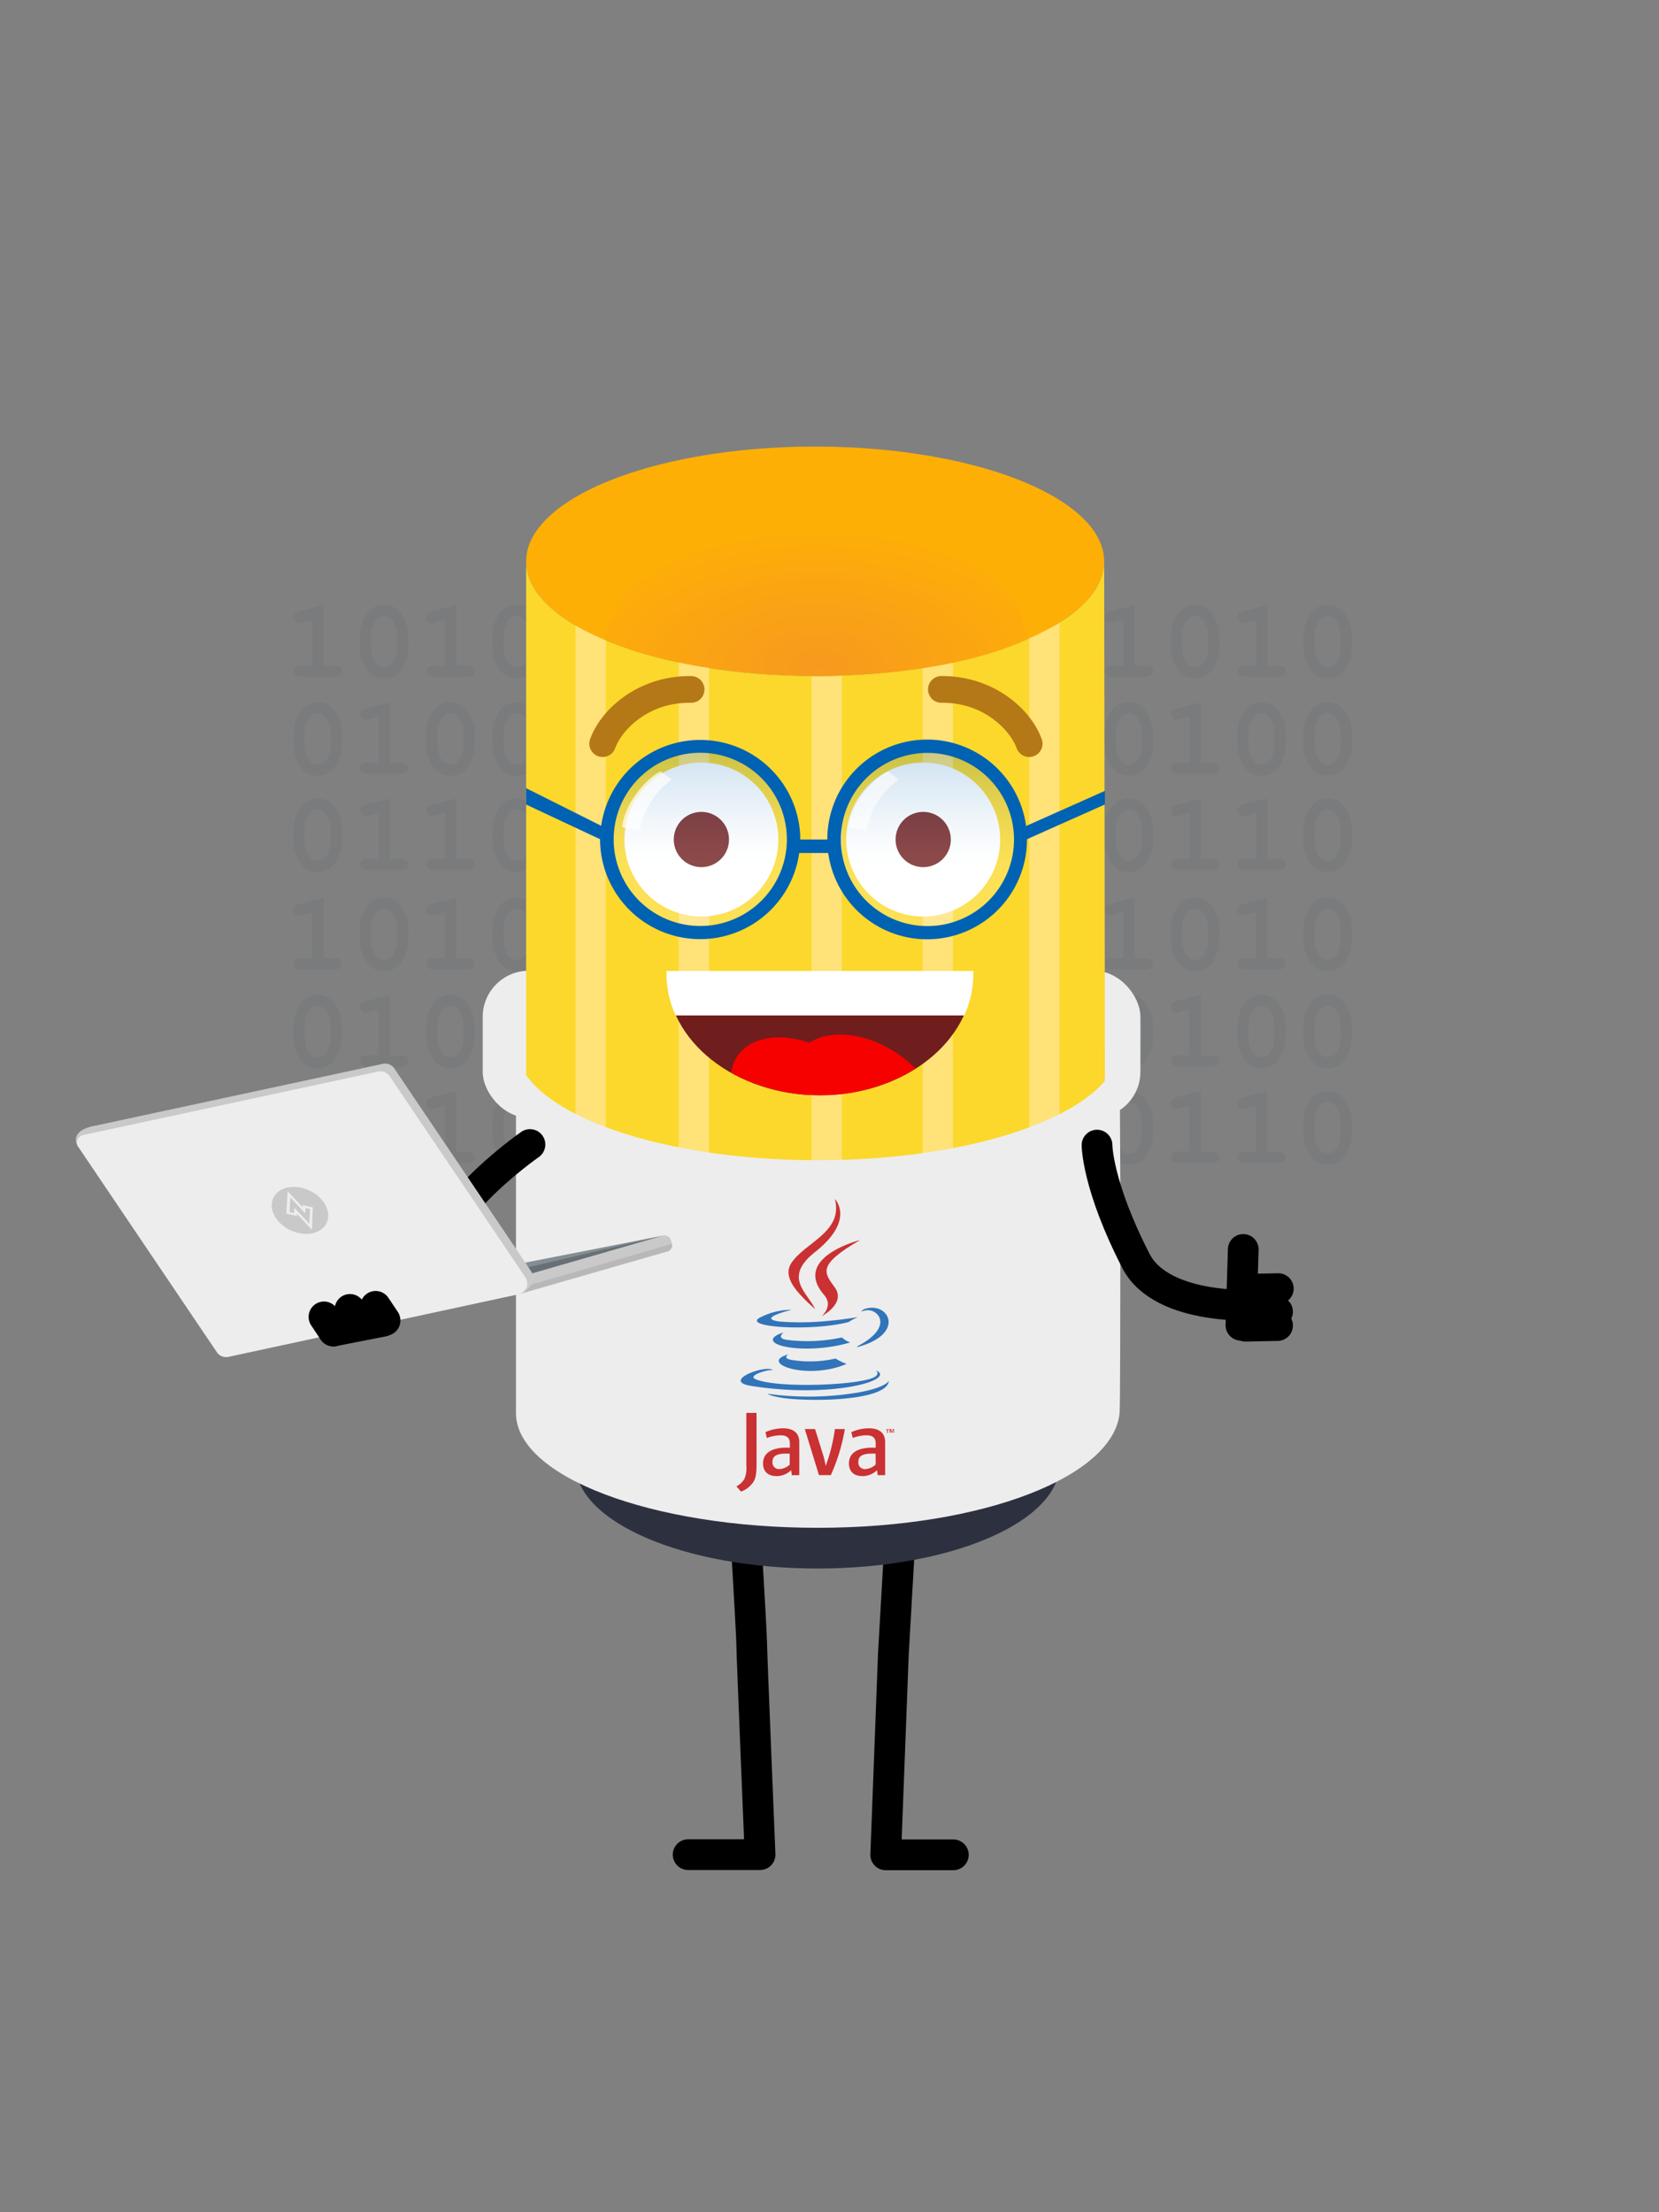 <svg id="Layer_1" data-name="Layer 1" xmlns="http://www.w3.org/2000/svg" xmlns:xlink="http://www.w3.org/1999/xlink" viewBox="0 0 432 576"><rect x="0" y="0" width="432" height="576" fill="#808080" stroke="none"/><defs><style>.cls-1{opacity:0.05;}.cls-2{fill:#040d21;}.cls-3{fill:none;stroke:#000;stroke-linecap:round;stroke-linejoin:round;stroke-width:8px;}.cls-4{fill:#ededed;}.cls-5{fill:#2d313f;}.cls-6{fill:#feaf06;}.cls-7{fill:#fbd82b;}.cls-8{fill:#ffe278;}.cls-9{fill:url(#radial-gradient);}.cls-10{fill:#b57817;}.cls-11{fill:#701d1d;}.cls-12,.cls-17,.cls-18{fill:#fff;}.cls-13{fill:#f70000;}.cls-14,.cls-15{opacity:0.2;}.cls-14{fill:url(#linear-gradient);}.cls-15{fill:url(#linear-gradient-2);}.cls-16{fill:#0062b2;}.cls-17{opacity:0.6;}.cls-18{opacity:0.7;}.cls-19{fill:#f2f2f2;}.cls-20{fill:#c9c9c9;}.cls-21{fill:#677077;}.cls-22{fill:#b8b8b8;}.cls-23{fill:#858d92;}.cls-24{fill:#ccc;}.cls-25{fill:#d9d9d9;}.cls-26{fill:#b4b4b4;}.cls-27{fill:#3174b9;}.cls-27,.cls-28{fill-rule:evenodd;}.cls-28{fill:#ca3132;}</style><radialGradient id="radial-gradient" cx="212.45" cy="173.23" r="55.03" gradientTransform="translate(-109.17 385.69) rotate(-90) scale(1 1.86)" gradientUnits="userSpaceOnUse"><stop offset="0" stop-color="#f7991f"/><stop offset="0.67" stop-color="#feaf06"/></radialGradient><linearGradient id="linear-gradient" x1="241.43" y1="242.78" x2="241.43" y2="193.94" gradientTransform="translate(38.09 -35.85) rotate(9.22)" gradientUnits="userSpaceOnUse"><stop offset="0.36" stop-color="#fff"/><stop offset="0.42" stop-color="#f5f9fc"/><stop offset="0.51" stop-color="#dae8f4"/><stop offset="0.62" stop-color="#aecde6"/><stop offset="0.76" stop-color="#70a7d4"/><stop offset="0.92" stop-color="#2378bd"/><stop offset="0.99" stop-color="#0062b2"/></linearGradient><linearGradient id="linear-gradient-2" x1="182.29" y1="242.78" x2="182.29" y2="193.94" gradientTransform="translate(349.3 -11.91) rotate(75.81)" xlink:href="#linear-gradient"/></defs><g class="cls-1"><path class="cls-2" d="M225,233.74v15.77h2.9a2.2,2.2,0,0,1,1.49.4,1.37,1.37,0,0,1,.44,1.05,1.34,1.34,0,0,1-.44,1,2.2,2.2,0,0,1-1.49.4H219.2a2.2,2.2,0,0,1-1.49-.4,1.45,1.45,0,0,1,0-2.08,2.2,2.2,0,0,1,1.49-.4h2.91v-12l-2.58.67a4,4,0,0,1-.92.17,1.25,1.25,0,0,1-1-.44,1.49,1.49,0,0,1-.4-1.06,1.34,1.34,0,0,1,.29-.91,2.68,2.68,0,0,1,1.24-.58Z"/><path class="cls-2" d="M247.08,241.7v3.16a9.87,9.87,0,0,1-1.63,5.38,5.16,5.16,0,0,1-4.64,2.57,5.36,5.36,0,0,1-2.94-.76,7.15,7.15,0,0,1-2.28-2.83,9.23,9.23,0,0,1-1.08-4.36V241.7a10,10,0,0,1,1.62-5.38,5.16,5.16,0,0,1,4.64-2.58,5.43,5.43,0,0,1,2.93.76,7.37,7.37,0,0,1,2.29,2.82A9.29,9.29,0,0,1,247.08,241.7Zm-2.9,0a6.61,6.61,0,0,0-1.31-4.1,2.46,2.46,0,0,0-2.09-1,2.57,2.57,0,0,0-2.13,1.06,6.34,6.34,0,0,0-1.26,4v3.16a6.54,6.54,0,0,0,1.33,4.1,2.44,2.44,0,0,0,2.09,1,2.55,2.55,0,0,0,2.12-1.07,6.35,6.35,0,0,0,1.25-4Z"/><path class="cls-2" d="M259.53,233.74v15.77h2.91a2.18,2.18,0,0,1,1.48.4,1.37,1.37,0,0,1,.44,1.05,1.34,1.34,0,0,1-.44,1,2.18,2.18,0,0,1-1.48.4h-8.7a2.15,2.15,0,0,1-1.48-.4,1.43,1.43,0,0,1,0-2.08,2.15,2.15,0,0,1,1.48-.4h2.91v-12l-2.58.67a4,4,0,0,1-.92.17,1.25,1.25,0,0,1-1-.44,1.49,1.49,0,0,1-.4-1.06,1.34,1.34,0,0,1,.29-.91,2.68,2.68,0,0,1,1.24-.58Z"/><path class="cls-2" d="M281.61,241.7v3.16a9.94,9.94,0,0,1-1.62,5.38,5.16,5.16,0,0,1-4.64,2.57,5.42,5.42,0,0,1-3-.76,7.14,7.14,0,0,1-2.27-2.83,9.23,9.23,0,0,1-1.08-4.36V241.7a10,10,0,0,1,1.62-5.38,5.16,5.16,0,0,1,4.64-2.58,5.46,5.46,0,0,1,2.93.76,7.37,7.37,0,0,1,2.29,2.82A9.28,9.28,0,0,1,281.61,241.7Zm-2.89,0a6.61,6.61,0,0,0-1.31-4.1,2.46,2.46,0,0,0-2.09-1,2.6,2.6,0,0,0-2.14,1.06,6.39,6.39,0,0,0-1.25,4v3.16a6.6,6.6,0,0,0,1.32,4.1,2.47,2.47,0,0,0,2.1,1,2.55,2.55,0,0,0,2.12-1.07,6.35,6.35,0,0,0,1.25-4Z"/><path class="cls-2" d="M229.81,292.09v3.16a9.9,9.9,0,0,1-1.63,5.39,5.18,5.18,0,0,1-4.64,2.57,5.36,5.36,0,0,1-2.94-.77,7.18,7.18,0,0,1-2.28-2.82,9.27,9.27,0,0,1-1.08-4.37v-3.16a10,10,0,0,1,1.62-5.37,5.16,5.16,0,0,1,4.64-2.58,5.35,5.35,0,0,1,2.93.76,7.21,7.21,0,0,1,2.29,2.82A9.28,9.28,0,0,1,229.81,292.09Zm-2.9,0a6.63,6.63,0,0,0-1.31-4.1,2.46,2.46,0,0,0-2.09-1,2.55,2.55,0,0,0-2.13,1.07,6.29,6.29,0,0,0-1.26,4v3.16a6.55,6.55,0,0,0,1.33,4.11,2.46,2.46,0,0,0,2.09,1,2.57,2.57,0,0,0,2.12-1.07,6.38,6.38,0,0,0,1.25-4Z"/><path class="cls-2" d="M242.26,284.14v15.77h2.9a2.2,2.2,0,0,1,1.49.4,1.34,1.34,0,0,1,.44,1,1.37,1.37,0,0,1-.44,1,2.25,2.25,0,0,1-1.49.4h-8.69a2.2,2.2,0,0,1-1.48-.4,1.35,1.35,0,0,1-.45-1.05,1.31,1.31,0,0,1,.45-1,2.15,2.15,0,0,1,1.48-.4h2.91v-12l-2.58.67a3.55,3.55,0,0,1-.92.17,1.24,1.24,0,0,1-.95-.43,1.51,1.51,0,0,1-.4-1.07,1.36,1.36,0,0,1,.29-.91,2.68,2.68,0,0,1,1.24-.58Z"/><path class="cls-2" d="M259.53,284.14v15.77h2.91a2.18,2.18,0,0,1,1.48.4,1.34,1.34,0,0,1,.44,1,1.37,1.37,0,0,1-.44,1,2.24,2.24,0,0,1-1.48.4h-8.7a2.2,2.2,0,0,1-1.48-.4,1.35,1.35,0,0,1-.45-1.05,1.31,1.31,0,0,1,.45-1,2.15,2.15,0,0,1,1.48-.4h2.91v-12l-2.58.67a3.55,3.55,0,0,1-.92.17,1.24,1.24,0,0,1-1-.43,1.51,1.51,0,0,1-.4-1.07,1.36,1.36,0,0,1,.29-.91,2.68,2.68,0,0,1,1.24-.58Z"/><path class="cls-2" d="M281.61,292.09v3.16a10,10,0,0,1-1.62,5.39,5.18,5.18,0,0,1-4.64,2.57,5.42,5.42,0,0,1-3-.77,7.17,7.17,0,0,1-2.27-2.82,9.27,9.27,0,0,1-1.08-4.37v-3.16a10,10,0,0,1,1.62-5.37,5.16,5.16,0,0,1,4.64-2.58,5.37,5.37,0,0,1,2.93.76,7.21,7.21,0,0,1,2.29,2.82A9.27,9.27,0,0,1,281.61,292.09Zm-2.89,0a6.63,6.63,0,0,0-1.31-4.1,2.46,2.46,0,0,0-2.09-1,2.58,2.58,0,0,0-2.14,1.07,6.35,6.35,0,0,0-1.25,4v3.16a6.61,6.61,0,0,0,1.32,4.11,2.49,2.49,0,0,0,2.1,1,2.57,2.57,0,0,0,2.12-1.07,6.38,6.38,0,0,0,1.25-4Z"/><path class="cls-2" d="M229.81,267v3.16a9.9,9.9,0,0,1-1.63,5.39,5.18,5.18,0,0,1-4.64,2.57,5.36,5.36,0,0,1-2.94-.77,7.18,7.18,0,0,1-2.28-2.82,9.27,9.27,0,0,1-1.08-4.37V267a10,10,0,0,1,1.62-5.37,5.16,5.16,0,0,1,4.64-2.58,5.35,5.35,0,0,1,2.93.76,7.21,7.21,0,0,1,2.29,2.82A9.28,9.28,0,0,1,229.81,267Zm-2.9,0a6.63,6.63,0,0,0-1.31-4.1,2.46,2.46,0,0,0-2.09-1,2.58,2.58,0,0,0-2.13,1.07,6.29,6.29,0,0,0-1.26,4v3.16a6.55,6.55,0,0,0,1.33,4.11,2.46,2.46,0,0,0,2.09,1,2.57,2.57,0,0,0,2.12-1.07,6.38,6.38,0,0,0,1.25-4Z"/><path class="cls-2" d="M242.26,259.08v15.77h2.9a2.2,2.2,0,0,1,1.49.4,1.34,1.34,0,0,1,.44,1,1.37,1.37,0,0,1-.44,1,2.25,2.25,0,0,1-1.49.4h-8.69a2.2,2.2,0,0,1-1.48-.4,1.35,1.35,0,0,1-.45-1.05,1.31,1.31,0,0,1,.45-1,2.15,2.15,0,0,1,1.48-.4h2.91v-12l-2.58.67a3.55,3.55,0,0,1-.92.17,1.24,1.24,0,0,1-.95-.43,1.51,1.51,0,0,1-.4-1.07,1.36,1.36,0,0,1,.29-.91,2.68,2.68,0,0,1,1.24-.58Z"/><path class="cls-2" d="M264.35,267v3.16a9.9,9.9,0,0,1-1.63,5.39,5.18,5.18,0,0,1-4.64,2.57,5.36,5.36,0,0,1-2.94-.77,7.18,7.18,0,0,1-2.28-2.82,9.27,9.27,0,0,1-1.08-4.37V267a10,10,0,0,1,1.62-5.37,5.16,5.16,0,0,1,4.64-2.58,5.35,5.35,0,0,1,2.93.76,7.21,7.21,0,0,1,2.29,2.82A9.28,9.28,0,0,1,264.35,267Zm-2.9,0a6.63,6.63,0,0,0-1.31-4.1,2.46,2.46,0,0,0-2.09-1,2.58,2.58,0,0,0-2.13,1.07,6.29,6.29,0,0,0-1.26,4v3.16A6.55,6.55,0,0,0,256,274.3a2.46,2.46,0,0,0,2.09,1,2.57,2.57,0,0,0,2.12-1.07,6.38,6.38,0,0,0,1.25-4Z"/><path class="cls-2" d="M281.61,267v3.16a10,10,0,0,1-1.62,5.39,5.18,5.18,0,0,1-4.64,2.57,5.42,5.42,0,0,1-3-.77,7.17,7.17,0,0,1-2.27-2.82,9.27,9.27,0,0,1-1.08-4.37V267a10,10,0,0,1,1.62-5.37,5.16,5.16,0,0,1,4.64-2.58,5.37,5.37,0,0,1,2.93.76,7.21,7.21,0,0,1,2.29,2.82A9.27,9.27,0,0,1,281.61,267Zm-2.89,0a6.63,6.63,0,0,0-1.31-4.1,2.46,2.46,0,0,0-2.09-1,2.61,2.61,0,0,0-2.14,1.07,6.35,6.35,0,0,0-1.25,4v3.16a6.61,6.61,0,0,0,1.32,4.11,2.49,2.49,0,0,0,2.1,1,2.57,2.57,0,0,0,2.12-1.07,6.38,6.38,0,0,0,1.25-4Z"/><path class="cls-2" d="M295.4,233.74v15.77h2.91a2.17,2.17,0,0,1,1.48.4,1.35,1.35,0,0,1,.45,1.05,1.32,1.32,0,0,1-.45,1,2.17,2.17,0,0,1-1.48.4h-8.7a2.17,2.17,0,0,1-1.48-.4,1.33,1.33,0,0,1-.44-1.05,1.31,1.31,0,0,1,.44-1,2.17,2.17,0,0,1,1.48-.4h2.91v-12l-2.57.67a4,4,0,0,1-.93.17,1.27,1.27,0,0,1-.95-.44,1.53,1.53,0,0,1-.4-1.06,1.3,1.3,0,0,1,.3-.91,2.63,2.63,0,0,1,1.23-.58Z"/><path class="cls-2" d="M317.49,241.7v3.16a9.94,9.94,0,0,1-1.62,5.38,5.17,5.17,0,0,1-4.65,2.57,5.36,5.36,0,0,1-2.94-.76,7.24,7.24,0,0,1-2.28-2.83,9.34,9.34,0,0,1-1.07-4.36V241.7a10,10,0,0,1,1.61-5.38,5.17,5.17,0,0,1,4.64-2.58,5.43,5.43,0,0,1,2.93.76,7.28,7.28,0,0,1,2.29,2.82A9.17,9.17,0,0,1,317.49,241.7Zm-2.89,0a6.67,6.67,0,0,0-1.31-4.1,2.48,2.48,0,0,0-2.09-1,2.58,2.58,0,0,0-2.14,1.06,6.39,6.39,0,0,0-1.25,4v3.16a6.6,6.6,0,0,0,1.32,4.1,2.46,2.46,0,0,0,2.09,1,2.57,2.57,0,0,0,2.13-1.07,6.35,6.35,0,0,0,1.25-4Z"/><path class="cls-2" d="M329.94,233.74v15.77h2.91a2.17,2.17,0,0,1,1.48.4,1.35,1.35,0,0,1,.45,1.05,1.32,1.32,0,0,1-.45,1,2.17,2.17,0,0,1-1.48.4h-8.7a2.17,2.17,0,0,1-1.48-.4,1.33,1.33,0,0,1-.44-1.05,1.31,1.31,0,0,1,.44-1,2.17,2.17,0,0,1,1.48-.4h2.91v-12l-2.57.67a4,4,0,0,1-.93.17,1.27,1.27,0,0,1-.95-.44,1.53,1.53,0,0,1-.4-1.06,1.3,1.3,0,0,1,.3-.91,2.63,2.63,0,0,1,1.23-.58Z"/><path class="cls-2" d="M352,241.7v3.16a9.94,9.94,0,0,1-1.62,5.38,5.17,5.17,0,0,1-4.65,2.57,5.36,5.36,0,0,1-2.94-.76,7.24,7.24,0,0,1-2.28-2.83,9.34,9.34,0,0,1-1.07-4.36V241.7a10,10,0,0,1,1.61-5.38,5.17,5.17,0,0,1,4.64-2.58,5.43,5.43,0,0,1,2.93.76,7.28,7.28,0,0,1,2.29,2.82A9.17,9.17,0,0,1,352,241.7Zm-2.89,0a6.67,6.67,0,0,0-1.31-4.1,2.49,2.49,0,0,0-2.1-1,2.57,2.57,0,0,0-2.13,1.06,6.39,6.39,0,0,0-1.25,4v3.16a6.6,6.6,0,0,0,1.32,4.1,2.45,2.45,0,0,0,2.09,1,2.58,2.58,0,0,0,2.13-1.07,6.35,6.35,0,0,0,1.25-4Z"/><path class="cls-2" d="M300.22,292.09v3.16a10,10,0,0,1-1.62,5.39,5.19,5.19,0,0,1-4.65,2.57,5.36,5.36,0,0,1-2.94-.77,7.27,7.27,0,0,1-2.28-2.82,9.38,9.38,0,0,1-1.07-4.37v-3.16a10,10,0,0,1,1.61-5.37,5.17,5.17,0,0,1,4.64-2.58,5.35,5.35,0,0,1,2.93.76,7.13,7.13,0,0,1,2.29,2.82A9.16,9.16,0,0,1,300.22,292.09Zm-2.89,0A6.69,6.69,0,0,0,296,288a2.48,2.48,0,0,0-2.09-1,2.56,2.56,0,0,0-2.14,1.07,6.35,6.35,0,0,0-1.25,4v3.16a6.61,6.61,0,0,0,1.32,4.11,2.49,2.49,0,0,0,2.09,1,2.59,2.59,0,0,0,2.13-1.07,6.38,6.38,0,0,0,1.25-4Z"/><path class="cls-2" d="M312.67,284.14v15.77h2.91a2.17,2.17,0,0,1,1.48.4,1.31,1.31,0,0,1,.45,1,1.34,1.34,0,0,1-.45,1,2.22,2.22,0,0,1-1.48.4h-8.7a2.22,2.22,0,0,1-1.48-.4,1.34,1.34,0,0,1-.44-1.05,1.3,1.3,0,0,1,.44-1,2.17,2.17,0,0,1,1.48-.4h2.91v-12l-2.57.67a3.54,3.54,0,0,1-.93.17,1.26,1.26,0,0,1-1-.43,1.56,1.56,0,0,1-.4-1.07,1.31,1.31,0,0,1,.3-.91,2.63,2.63,0,0,1,1.23-.58Z"/><path class="cls-2" d="M329.94,284.14v15.77h2.91a2.17,2.17,0,0,1,1.48.4,1.31,1.31,0,0,1,.45,1,1.34,1.34,0,0,1-.45,1,2.22,2.22,0,0,1-1.48.4h-8.7a2.22,2.22,0,0,1-1.48-.4,1.34,1.34,0,0,1-.44-1.05,1.3,1.3,0,0,1,.44-1,2.17,2.17,0,0,1,1.48-.4h2.91v-12l-2.57.67a3.54,3.54,0,0,1-.93.17,1.26,1.26,0,0,1-.95-.43,1.56,1.56,0,0,1-.4-1.07,1.31,1.31,0,0,1,.3-.91,2.63,2.63,0,0,1,1.23-.58Z"/><path class="cls-2" d="M352,292.09v3.16a10,10,0,0,1-1.62,5.39,5.19,5.19,0,0,1-4.65,2.57,5.36,5.36,0,0,1-2.94-.77,7.27,7.27,0,0,1-2.28-2.82,9.38,9.38,0,0,1-1.07-4.37v-3.16a10,10,0,0,1,1.61-5.37,5.17,5.17,0,0,1,4.64-2.58,5.35,5.35,0,0,1,2.93.76,7.13,7.13,0,0,1,2.29,2.82A9.16,9.16,0,0,1,352,292.09Zm-2.89,0a6.69,6.69,0,0,0-1.31-4.1,2.49,2.49,0,0,0-2.1-1,2.55,2.55,0,0,0-2.13,1.07,6.35,6.35,0,0,0-1.25,4v3.16a6.61,6.61,0,0,0,1.32,4.11,2.48,2.48,0,0,0,2.09,1,2.61,2.61,0,0,0,2.13-1.07,6.38,6.38,0,0,0,1.25-4Z"/><path class="cls-2" d="M300.22,267v3.16a10,10,0,0,1-1.62,5.39,5.19,5.19,0,0,1-4.65,2.57,5.36,5.36,0,0,1-2.94-.77,7.27,7.27,0,0,1-2.28-2.82,9.38,9.38,0,0,1-1.07-4.37V267a10,10,0,0,1,1.61-5.37,5.17,5.17,0,0,1,4.64-2.58,5.35,5.35,0,0,1,2.93.76,7.13,7.13,0,0,1,2.29,2.82A9.16,9.16,0,0,1,300.22,267Zm-2.89,0a6.69,6.69,0,0,0-1.31-4.1,2.48,2.48,0,0,0-2.09-1,2.58,2.58,0,0,0-2.14,1.07,6.35,6.35,0,0,0-1.25,4v3.16a6.61,6.61,0,0,0,1.32,4.11,2.49,2.49,0,0,0,2.09,1,2.59,2.59,0,0,0,2.13-1.07,6.38,6.38,0,0,0,1.25-4Z"/><path class="cls-2" d="M312.67,259.08v15.77h2.91a2.17,2.17,0,0,1,1.48.4,1.31,1.31,0,0,1,.45,1,1.34,1.34,0,0,1-.45,1,2.22,2.22,0,0,1-1.48.4h-8.7a2.22,2.22,0,0,1-1.48-.4,1.34,1.34,0,0,1-.44-1.05,1.3,1.3,0,0,1,.44-1,2.17,2.17,0,0,1,1.48-.4h2.91v-12l-2.57.67a3.54,3.54,0,0,1-.93.17,1.26,1.26,0,0,1-1-.43,1.56,1.56,0,0,1-.4-1.07,1.31,1.31,0,0,1,.3-.91,2.63,2.63,0,0,1,1.23-.58Z"/><path class="cls-2" d="M334.76,267v3.16a10,10,0,0,1-1.62,5.39,5.19,5.19,0,0,1-4.65,2.57,5.36,5.36,0,0,1-2.94-.77,7.27,7.27,0,0,1-2.28-2.82,9.38,9.38,0,0,1-1.07-4.37V267a10,10,0,0,1,1.61-5.37,5.17,5.17,0,0,1,4.64-2.58,5.35,5.35,0,0,1,2.93.76,7.13,7.13,0,0,1,2.29,2.82A9.16,9.16,0,0,1,334.76,267Zm-2.89,0a6.69,6.69,0,0,0-1.31-4.1,2.48,2.48,0,0,0-2.09-1,2.58,2.58,0,0,0-2.14,1.07,6.35,6.35,0,0,0-1.25,4v3.16a6.61,6.61,0,0,0,1.32,4.11,2.49,2.49,0,0,0,2.09,1,2.59,2.59,0,0,0,2.13-1.07,6.38,6.38,0,0,0,1.25-4Z"/><path class="cls-2" d="M352,267v3.16a10,10,0,0,1-1.62,5.39,5.19,5.19,0,0,1-4.65,2.57,5.36,5.36,0,0,1-2.94-.77,7.27,7.27,0,0,1-2.28-2.82,9.38,9.38,0,0,1-1.07-4.37V267a10,10,0,0,1,1.61-5.37,5.17,5.17,0,0,1,4.64-2.58,5.35,5.35,0,0,1,2.93.76,7.13,7.13,0,0,1,2.29,2.82A9.16,9.16,0,0,1,352,267Zm-2.89,0a6.69,6.69,0,0,0-1.31-4.1,2.49,2.49,0,0,0-2.1-1A2.58,2.58,0,0,0,343.6,263a6.35,6.35,0,0,0-1.25,4v3.16a6.61,6.61,0,0,0,1.32,4.11,2.48,2.48,0,0,0,2.09,1,2.61,2.61,0,0,0,2.13-1.07,6.38,6.38,0,0,0,1.25-4Z"/><path class="cls-2" d="M225,157.54V173.3h2.91a2.22,2.22,0,0,1,1.48.4,1.34,1.34,0,0,1,.44,1.05,1.3,1.3,0,0,1-.44,1,2.17,2.17,0,0,1-1.48.4h-8.7a2.17,2.17,0,0,1-1.48-.4,1.3,1.3,0,0,1-.44-1,1.32,1.32,0,0,1,.44-1,2.22,2.22,0,0,1,1.48-.4h2.91v-12l-2.57.67a3.54,3.54,0,0,1-.93.17,1.26,1.26,0,0,1-1-.43,1.51,1.51,0,0,1-.4-1.07,1.3,1.3,0,0,1,.3-.91,2.63,2.63,0,0,1,1.23-.58Z"/><path class="cls-2" d="M247.09,165.49v3.16a9.91,9.91,0,0,1-1.62,5.38,5.19,5.19,0,0,1-4.65,2.58,5.36,5.36,0,0,1-2.94-.77A7.24,7.24,0,0,1,235.6,173a9.34,9.34,0,0,1-1.07-4.36v-3.16a10,10,0,0,1,1.61-5.37,5.17,5.17,0,0,1,4.64-2.58,5.35,5.35,0,0,1,2.93.76,7.16,7.16,0,0,1,2.29,2.81A9.2,9.2,0,0,1,247.09,165.49Zm-2.89,0a6.69,6.69,0,0,0-1.31-4.1,2.49,2.49,0,0,0-2.1-1,2.55,2.55,0,0,0-2.13,1.07,6.35,6.35,0,0,0-1.25,4v3.16a6.58,6.58,0,0,0,1.32,4.1,2.46,2.46,0,0,0,2.09,1,2.57,2.57,0,0,0,2.12-1.07,6.34,6.34,0,0,0,1.26-4Z"/><path class="cls-2" d="M259.54,157.54V173.3h2.91a2.22,2.22,0,0,1,1.48.4,1.34,1.34,0,0,1,.44,1.05,1.3,1.3,0,0,1-.44,1,2.17,2.17,0,0,1-1.48.4h-8.7a2.17,2.17,0,0,1-1.48-.4,1.3,1.3,0,0,1-.44-1,1.32,1.32,0,0,1,.44-1,2.22,2.22,0,0,1,1.48-.4h2.91v-12l-2.57.67a3.54,3.54,0,0,1-.93.17,1.26,1.26,0,0,1-.95-.43,1.51,1.51,0,0,1-.4-1.07,1.3,1.3,0,0,1,.3-.91,2.63,2.63,0,0,1,1.23-.58Z"/><path class="cls-2" d="M281.63,165.49v3.16A9.91,9.91,0,0,1,280,174a5.19,5.19,0,0,1-4.65,2.58,5.36,5.36,0,0,1-2.94-.77,7.24,7.24,0,0,1-2.28-2.83,9.22,9.22,0,0,1-1.07-4.36v-3.16a10,10,0,0,1,1.61-5.37,5.17,5.17,0,0,1,4.64-2.58,5.35,5.35,0,0,1,2.93.76,7.25,7.25,0,0,1,2.29,2.81A9.2,9.2,0,0,1,281.63,165.49Zm-2.9,0a6.69,6.69,0,0,0-1.3-4.1,2.49,2.49,0,0,0-2.1-1,2.55,2.55,0,0,0-2.13,1.07,6.29,6.29,0,0,0-1.25,4v3.16a6.58,6.58,0,0,0,1.32,4.1,2.46,2.46,0,0,0,2.09,1,2.57,2.57,0,0,0,2.12-1.07,6.33,6.33,0,0,0,1.25-4Z"/><path class="cls-2" d="M229.82,215.88v3.17a10,10,0,0,1-1.62,5.38,5.2,5.2,0,0,1-4.65,2.57,5.36,5.36,0,0,1-2.94-.77,7.27,7.27,0,0,1-2.28-2.82,9.37,9.37,0,0,1-1.07-4.36v-3.17a10,10,0,0,1,1.61-5.37,5.17,5.17,0,0,1,4.64-2.58,5.35,5.35,0,0,1,2.93.76,7.2,7.2,0,0,1,2.29,2.82A9.16,9.16,0,0,1,229.82,215.88Zm-2.89,0a6.69,6.69,0,0,0-1.31-4.1,2.49,2.49,0,0,0-2.1-1,2.58,2.58,0,0,0-2.13,1.07,6.37,6.37,0,0,0-1.25,4v3.17a6.6,6.6,0,0,0,1.32,4.1,2.48,2.48,0,0,0,2.09,1,2.57,2.57,0,0,0,2.12-1.07,6.31,6.31,0,0,0,1.26-4Z"/><path class="cls-2" d="M242.27,207.93V223.7h2.91a2.17,2.17,0,0,1,1.48.4,1.3,1.3,0,0,1,.44,1,1.32,1.32,0,0,1-.44,1,2.22,2.22,0,0,1-1.48.4h-8.7a2.22,2.22,0,0,1-1.48-.4,1.34,1.34,0,0,1-.44-1.05,1.3,1.3,0,0,1,.44-1,2.17,2.17,0,0,1,1.48-.4h2.91v-12l-2.57.68a4,4,0,0,1-.93.17,1.27,1.27,0,0,1-.95-.44,1.51,1.51,0,0,1-.4-1.07,1.29,1.29,0,0,1,.3-.9,2.62,2.62,0,0,1,1.23-.59Z"/><path class="cls-2" d="M259.54,207.93V223.7h2.91a2.17,2.17,0,0,1,1.48.4,1.3,1.3,0,0,1,.44,1,1.32,1.32,0,0,1-.44,1,2.22,2.22,0,0,1-1.48.4h-8.7a2.22,2.22,0,0,1-1.48-.4,1.34,1.34,0,0,1-.44-1.05,1.3,1.3,0,0,1,.44-1,2.17,2.17,0,0,1,1.48-.4h2.91v-12l-2.57.68a4,4,0,0,1-.93.17,1.27,1.27,0,0,1-.95-.44,1.51,1.51,0,0,1-.4-1.07,1.29,1.29,0,0,1,.3-.9,2.62,2.62,0,0,1,1.23-.59Z"/><path class="cls-2" d="M281.63,215.88v3.17a10,10,0,0,1-1.62,5.38,5.2,5.2,0,0,1-4.65,2.57,5.36,5.36,0,0,1-2.94-.77,7.27,7.27,0,0,1-2.28-2.82,9.25,9.25,0,0,1-1.07-4.36v-3.17a10,10,0,0,1,1.61-5.37,5.17,5.17,0,0,1,4.64-2.58,5.35,5.35,0,0,1,2.93.76,7.29,7.29,0,0,1,2.29,2.82A9.16,9.16,0,0,1,281.63,215.88Zm-2.9,0a6.69,6.69,0,0,0-1.3-4.1,2.49,2.49,0,0,0-2.1-1,2.58,2.58,0,0,0-2.13,1.07,6.31,6.31,0,0,0-1.25,4v3.17a6.6,6.6,0,0,0,1.32,4.1,2.48,2.48,0,0,0,2.09,1,2.57,2.57,0,0,0,2.12-1.07,6.31,6.31,0,0,0,1.25-4Z"/><path class="cls-2" d="M229.82,190.82V194a10,10,0,0,1-1.62,5.38,5.2,5.2,0,0,1-4.65,2.57,5.36,5.36,0,0,1-2.94-.77,7.27,7.27,0,0,1-2.28-2.82,9.37,9.37,0,0,1-1.07-4.36v-3.17a10,10,0,0,1,1.61-5.37,5.17,5.17,0,0,1,4.64-2.58,5.35,5.35,0,0,1,2.93.76,7.2,7.2,0,0,1,2.29,2.82A9.16,9.16,0,0,1,229.82,190.82Zm-2.89,0a6.69,6.69,0,0,0-1.31-4.1,2.49,2.49,0,0,0-2.1-1,2.58,2.58,0,0,0-2.13,1.07,6.37,6.37,0,0,0-1.25,4V194a6.6,6.6,0,0,0,1.32,4.1,2.48,2.48,0,0,0,2.09,1,2.57,2.57,0,0,0,2.12-1.07,6.31,6.31,0,0,0,1.26-4Z"/><path class="cls-2" d="M242.27,182.87v15.77h2.91a2.17,2.17,0,0,1,1.48.4,1.3,1.3,0,0,1,.44,1,1.32,1.32,0,0,1-.44,1,2.22,2.22,0,0,1-1.48.4h-8.7a2.22,2.22,0,0,1-1.48-.4,1.34,1.34,0,0,1-.44-1.05,1.3,1.3,0,0,1,.44-1,2.17,2.17,0,0,1,1.48-.4h2.91v-12l-2.57.68a4,4,0,0,1-.93.17,1.27,1.27,0,0,1-.95-.44,1.51,1.51,0,0,1-.4-1.07,1.29,1.29,0,0,1,.3-.9,2.62,2.62,0,0,1,1.23-.59Z"/><path class="cls-2" d="M264.36,190.82V194a10,10,0,0,1-1.62,5.38,5.19,5.19,0,0,1-4.65,2.57,5.36,5.36,0,0,1-2.94-.77,7.27,7.27,0,0,1-2.28-2.82A9.37,9.37,0,0,1,251.8,194v-3.17a10,10,0,0,1,1.61-5.37,5.17,5.17,0,0,1,4.64-2.58,5.35,5.35,0,0,1,2.93.76,7.2,7.2,0,0,1,2.29,2.82A9.16,9.16,0,0,1,264.36,190.82Zm-2.89,0a6.69,6.69,0,0,0-1.31-4.1,2.49,2.49,0,0,0-2.1-1,2.58,2.58,0,0,0-2.13,1.07,6.37,6.37,0,0,0-1.25,4V194a6.6,6.6,0,0,0,1.32,4.1,2.48,2.48,0,0,0,2.09,1,2.61,2.61,0,0,0,2.13-1.07,6.37,6.37,0,0,0,1.25-4Z"/><path class="cls-2" d="M281.63,190.82V194a10,10,0,0,1-1.62,5.38,5.2,5.2,0,0,1-4.65,2.57,5.36,5.36,0,0,1-2.94-.77,7.27,7.27,0,0,1-2.28-2.82,9.25,9.25,0,0,1-1.07-4.36v-3.17a10,10,0,0,1,1.61-5.37,5.17,5.17,0,0,1,4.64-2.58,5.35,5.35,0,0,1,2.93.76,7.29,7.29,0,0,1,2.29,2.82A9.16,9.16,0,0,1,281.63,190.82Zm-2.9,0a6.69,6.69,0,0,0-1.3-4.1,2.49,2.49,0,0,0-2.1-1,2.58,2.58,0,0,0-2.13,1.07,6.31,6.31,0,0,0-1.25,4V194a6.6,6.6,0,0,0,1.32,4.1,2.48,2.48,0,0,0,2.09,1,2.57,2.57,0,0,0,2.12-1.07,6.31,6.31,0,0,0,1.25-4Z"/><path class="cls-2" d="M295.41,157.54V173.3h2.91a2.25,2.25,0,0,1,1.49.4,1.37,1.37,0,0,1,.44,1.05,1.33,1.33,0,0,1-.44,1,2.2,2.2,0,0,1-1.49.4h-8.69a2.2,2.2,0,0,1-1.49-.4,1.34,1.34,0,0,1-.44-1,1.35,1.35,0,0,1,.44-1,2.25,2.25,0,0,1,1.49-.4h2.9v-12L290,162a3.55,3.55,0,0,1-.92.17,1.23,1.23,0,0,1-1-.43,1.51,1.51,0,0,1-.4-1.07,1.34,1.34,0,0,1,.29-.91,2.68,2.68,0,0,1,1.24-.58Z"/><path class="cls-2" d="M317.5,165.49v3.16a9.91,9.91,0,0,1-1.62,5.38,5.17,5.17,0,0,1-4.64,2.58,5.42,5.42,0,0,1-2.95-.77A7.14,7.14,0,0,1,306,173a9.23,9.23,0,0,1-1.08-4.36v-3.16a9.93,9.93,0,0,1,1.62-5.37,5.16,5.16,0,0,1,4.64-2.58,5.37,5.37,0,0,1,2.93.76,7.25,7.25,0,0,1,2.29,2.81A9.31,9.31,0,0,1,317.5,165.49Zm-2.89,0a6.63,6.63,0,0,0-1.31-4.1,2.46,2.46,0,0,0-2.09-1,2.58,2.58,0,0,0-2.14,1.07,6.35,6.35,0,0,0-1.25,4v3.16a6.58,6.58,0,0,0,1.32,4.1,2.48,2.48,0,0,0,2.1,1,2.57,2.57,0,0,0,2.12-1.07,6.39,6.39,0,0,0,1.25-4Z"/><path class="cls-2" d="M330,157.54V173.3h2.91a2.25,2.25,0,0,1,1.49.4,1.37,1.37,0,0,1,.44,1.05,1.33,1.33,0,0,1-.44,1,2.2,2.2,0,0,1-1.49.4h-8.69a2.2,2.2,0,0,1-1.49-.4,1.34,1.34,0,0,1-.44-1,1.35,1.35,0,0,1,.44-1,2.25,2.25,0,0,1,1.49-.4h2.9v-12l-2.57.67a3.55,3.55,0,0,1-.92.17,1.23,1.23,0,0,1-.95-.43,1.51,1.51,0,0,1-.4-1.07,1.34,1.34,0,0,1,.29-.91,2.68,2.68,0,0,1,1.24-.58Z"/><path class="cls-2" d="M352,165.49v3.16a9.91,9.91,0,0,1-1.62,5.38,5.17,5.17,0,0,1-4.64,2.58,5.4,5.4,0,0,1-2.95-.77,7.14,7.14,0,0,1-2.27-2.83,9.23,9.23,0,0,1-1.08-4.36v-3.16a9.93,9.93,0,0,1,1.62-5.37,5.16,5.16,0,0,1,4.63-2.58,5.38,5.38,0,0,1,2.94.76,7.25,7.25,0,0,1,2.29,2.81A9.31,9.31,0,0,1,352,165.49Zm-2.89,0a6.69,6.69,0,0,0-1.31-4.1,2.46,2.46,0,0,0-2.09-1,2.58,2.58,0,0,0-2.14,1.07,6.35,6.35,0,0,0-1.25,4v3.16a6.58,6.58,0,0,0,1.32,4.1,2.48,2.48,0,0,0,2.1,1,2.57,2.57,0,0,0,2.12-1.07,6.39,6.39,0,0,0,1.25-4Z"/><path class="cls-2" d="M300.23,215.88v3.17a10,10,0,0,1-1.62,5.38A5.18,5.18,0,0,1,294,227a5.42,5.42,0,0,1-3-.77,7.17,7.17,0,0,1-2.27-2.82,9.26,9.26,0,0,1-1.08-4.36v-3.17a10,10,0,0,1,1.62-5.37,5.16,5.16,0,0,1,4.64-2.58,5.37,5.37,0,0,1,2.93.76,7.29,7.29,0,0,1,2.29,2.82A9.27,9.27,0,0,1,300.23,215.88Zm-2.89,0a6.63,6.63,0,0,0-1.31-4.1,2.46,2.46,0,0,0-2.09-1,2.61,2.61,0,0,0-2.14,1.07,6.37,6.37,0,0,0-1.25,4v3.17a6.6,6.6,0,0,0,1.32,4.1,2.49,2.49,0,0,0,2.1,1,2.57,2.57,0,0,0,2.12-1.07,6.37,6.37,0,0,0,1.25-4Z"/><path class="cls-2" d="M312.68,207.93V223.7h2.91a2.2,2.2,0,0,1,1.49.4,1.34,1.34,0,0,1,.44,1,1.35,1.35,0,0,1-.44,1,2.25,2.25,0,0,1-1.49.4H306.9a2.25,2.25,0,0,1-1.49-.4,1.37,1.37,0,0,1-.44-1.05,1.33,1.33,0,0,1,.44-1,2.2,2.2,0,0,1,1.49-.4h2.9v-12l-2.57.68a4,4,0,0,1-.92.17,1.24,1.24,0,0,1-.95-.44A1.51,1.51,0,0,1,305,211a1.33,1.33,0,0,1,.29-.9,2.67,2.67,0,0,1,1.24-.59Z"/><path class="cls-2" d="M330,207.93V223.7h2.91a2.2,2.2,0,0,1,1.49.4,1.34,1.34,0,0,1,.44,1,1.35,1.35,0,0,1-.44,1,2.25,2.25,0,0,1-1.49.4h-8.69a2.25,2.25,0,0,1-1.49-.4,1.37,1.37,0,0,1-.44-1.05,1.33,1.33,0,0,1,.44-1,2.2,2.2,0,0,1,1.49-.4h2.9v-12l-2.57.68a4,4,0,0,1-.92.17,1.24,1.24,0,0,1-.95-.44,1.51,1.51,0,0,1-.4-1.07,1.33,1.33,0,0,1,.29-.9,2.67,2.67,0,0,1,1.24-.59Z"/><path class="cls-2" d="M352,215.88v3.17a10,10,0,0,1-1.62,5.38,5.18,5.18,0,0,1-4.64,2.57,5.4,5.4,0,0,1-2.95-.77,7.17,7.17,0,0,1-2.27-2.82,9.26,9.26,0,0,1-1.08-4.36v-3.17a10,10,0,0,1,1.62-5.37,5.16,5.16,0,0,1,4.63-2.58,5.38,5.38,0,0,1,2.94.76,7.29,7.29,0,0,1,2.29,2.82A9.27,9.27,0,0,1,352,215.88Zm-2.89,0a6.69,6.69,0,0,0-1.31-4.1,2.46,2.46,0,0,0-2.09-1,2.61,2.61,0,0,0-2.14,1.07,6.37,6.37,0,0,0-1.25,4v3.17a6.6,6.6,0,0,0,1.32,4.1,2.49,2.49,0,0,0,2.1,1,2.57,2.57,0,0,0,2.12-1.07,6.37,6.37,0,0,0,1.25-4Z"/><path class="cls-2" d="M300.23,190.82V194a10,10,0,0,1-1.62,5.38,5.18,5.18,0,0,1-4.64,2.57,5.42,5.42,0,0,1-3-.77,7.17,7.17,0,0,1-2.27-2.82,9.26,9.26,0,0,1-1.08-4.36v-3.17a10,10,0,0,1,1.62-5.37,5.16,5.16,0,0,1,4.64-2.58,5.37,5.37,0,0,1,2.93.76,7.29,7.29,0,0,1,2.29,2.82A9.27,9.27,0,0,1,300.23,190.82Zm-2.89,0a6.63,6.63,0,0,0-1.31-4.1,2.46,2.46,0,0,0-2.09-1,2.61,2.61,0,0,0-2.14,1.07,6.37,6.37,0,0,0-1.25,4V194a6.6,6.6,0,0,0,1.32,4.1,2.49,2.49,0,0,0,2.1,1,2.57,2.57,0,0,0,2.12-1.07,6.37,6.37,0,0,0,1.25-4Z"/><path class="cls-2" d="M312.68,182.87v15.77h2.91a2.2,2.2,0,0,1,1.49.4,1.34,1.34,0,0,1,.44,1,1.35,1.35,0,0,1-.44,1,2.25,2.25,0,0,1-1.49.4H306.9a2.25,2.25,0,0,1-1.49-.4,1.37,1.37,0,0,1-.44-1.05,1.33,1.33,0,0,1,.44-1,2.2,2.2,0,0,1,1.49-.4h2.9v-12l-2.57.68a4,4,0,0,1-.92.17,1.24,1.24,0,0,1-.95-.44A1.51,1.51,0,0,1,305,186a1.33,1.33,0,0,1,.29-.9,2.67,2.67,0,0,1,1.24-.59Z"/><path class="cls-2" d="M334.77,190.82V194a10,10,0,0,1-1.62,5.38,5.18,5.18,0,0,1-4.64,2.57,5.42,5.42,0,0,1-2.95-.77,7.17,7.17,0,0,1-2.27-2.82,9.26,9.26,0,0,1-1.08-4.36v-3.17a10,10,0,0,1,1.62-5.37,5.16,5.16,0,0,1,4.64-2.58,5.37,5.37,0,0,1,2.93.76,7.29,7.29,0,0,1,2.29,2.82A9.27,9.27,0,0,1,334.77,190.82Zm-2.89,0a6.63,6.63,0,0,0-1.31-4.1,2.46,2.46,0,0,0-2.09-1,2.61,2.61,0,0,0-2.14,1.07,6.37,6.37,0,0,0-1.25,4V194a6.6,6.6,0,0,0,1.32,4.1,2.49,2.49,0,0,0,2.1,1,2.57,2.57,0,0,0,2.12-1.07,6.37,6.37,0,0,0,1.25-4Z"/><path class="cls-2" d="M352,190.82V194a10,10,0,0,1-1.62,5.38,5.18,5.18,0,0,1-4.64,2.57,5.4,5.4,0,0,1-2.95-.77,7.17,7.17,0,0,1-2.27-2.82,9.26,9.26,0,0,1-1.08-4.36v-3.17a10,10,0,0,1,1.62-5.37,5.16,5.16,0,0,1,4.63-2.58,5.38,5.38,0,0,1,2.94.76,7.29,7.29,0,0,1,2.29,2.82A9.27,9.27,0,0,1,352,190.82Zm-2.89,0a6.69,6.69,0,0,0-1.31-4.1,2.46,2.46,0,0,0-2.09-1,2.61,2.61,0,0,0-2.14,1.07,6.37,6.37,0,0,0-1.25,4V194a6.6,6.6,0,0,0,1.32,4.1,2.49,2.49,0,0,0,2.1,1A2.57,2.57,0,0,0,347.9,198a6.37,6.37,0,0,0,1.25-4Z"/><path class="cls-2" d="M84.21,233.74v15.77h2.91a2.17,2.17,0,0,1,1.48.4A1.34,1.34,0,0,1,89,251a1.31,1.31,0,0,1-.44,1,2.17,2.17,0,0,1-1.48.4h-8.7a2.17,2.17,0,0,1-1.48-.4,1.33,1.33,0,0,1-.44-1.05,1.31,1.31,0,0,1,.44-1,2.17,2.17,0,0,1,1.48-.4h2.91v-12l-2.57.67a4.11,4.11,0,0,1-.93.17,1.25,1.25,0,0,1-1-.44,1.49,1.49,0,0,1-.4-1.06,1.3,1.3,0,0,1,.3-.91,2.63,2.63,0,0,1,1.23-.58Z"/><path class="cls-2" d="M106.3,241.7v3.16a9.94,9.94,0,0,1-1.62,5.38,5.18,5.18,0,0,1-4.65,2.57,5.36,5.36,0,0,1-2.94-.76,7.24,7.24,0,0,1-2.28-2.83,9.22,9.22,0,0,1-1.07-4.36V241.7a10,10,0,0,1,1.61-5.38,5.17,5.17,0,0,1,4.64-2.58,5.43,5.43,0,0,1,2.93.76,7.37,7.37,0,0,1,2.29,2.82A9.17,9.17,0,0,1,106.3,241.7Zm-2.9,0a6.67,6.67,0,0,0-1.3-4.1,2.49,2.49,0,0,0-2.1-1,2.57,2.57,0,0,0-2.13,1.06,6.33,6.33,0,0,0-1.25,4v3.16a6.6,6.6,0,0,0,1.32,4.1,2.45,2.45,0,0,0,2.09,1,2.55,2.55,0,0,0,2.12-1.07,6.29,6.29,0,0,0,1.25-4Z"/><path class="cls-2" d="M118.75,233.74v15.77h2.91a2.17,2.17,0,0,1,1.48.4,1.34,1.34,0,0,1,.44,1.05,1.31,1.31,0,0,1-.44,1,2.17,2.17,0,0,1-1.48.4H113a2.17,2.17,0,0,1-1.48-.4,1.33,1.33,0,0,1-.44-1.05,1.31,1.31,0,0,1,.44-1,2.17,2.17,0,0,1,1.48-.4h2.91v-12l-2.57.67a4,4,0,0,1-.93.17,1.25,1.25,0,0,1-1-.44,1.49,1.49,0,0,1-.4-1.06,1.3,1.3,0,0,1,.3-.91,2.63,2.63,0,0,1,1.23-.58Z"/><path class="cls-2" d="M140.84,241.7v3.16a9.87,9.87,0,0,1-1.63,5.38,5.15,5.15,0,0,1-4.64,2.57,5.36,5.36,0,0,1-2.94-.76,7.24,7.24,0,0,1-2.28-2.83,9.22,9.22,0,0,1-1.07-4.36V241.7a10,10,0,0,1,1.61-5.38,5.17,5.17,0,0,1,4.64-2.58,5.43,5.43,0,0,1,2.93.76,7.37,7.37,0,0,1,2.29,2.82A9.17,9.17,0,0,1,140.84,241.7Zm-2.9,0a6.67,6.67,0,0,0-1.3-4.1,2.49,2.49,0,0,0-2.1-1,2.57,2.57,0,0,0-2.13,1.06,6.33,6.33,0,0,0-1.25,4v3.16a6.6,6.6,0,0,0,1.32,4.1,2.44,2.44,0,0,0,2.09,1,2.55,2.55,0,0,0,2.12-1.07,6.29,6.29,0,0,0,1.25-4Z"/><path class="cls-2" d="M89,292.09v3.16a10,10,0,0,1-1.62,5.39,5.2,5.2,0,0,1-4.65,2.57,5.36,5.36,0,0,1-2.94-.77,7.27,7.27,0,0,1-2.28-2.82,9.26,9.26,0,0,1-1.07-4.37v-3.16a10,10,0,0,1,1.61-5.37,5.17,5.17,0,0,1,4.64-2.58,5.35,5.35,0,0,1,2.93.76,7.21,7.21,0,0,1,2.29,2.82A9.16,9.16,0,0,1,89,292.09Zm-2.9,0a6.69,6.69,0,0,0-1.3-4.1,2.49,2.49,0,0,0-2.1-1,2.55,2.55,0,0,0-2.13,1.07,6.29,6.29,0,0,0-1.25,4v3.16a6.61,6.61,0,0,0,1.32,4.11,2.48,2.48,0,0,0,2.09,1,2.57,2.57,0,0,0,2.12-1.07,6.32,6.32,0,0,0,1.25-4Z"/><path class="cls-2" d="M101.48,284.14v15.77h2.91a2.17,2.17,0,0,1,1.48.4,1.3,1.3,0,0,1,.44,1,1.33,1.33,0,0,1-.44,1,2.22,2.22,0,0,1-1.48.4h-8.7a2.22,2.22,0,0,1-1.48-.4,1.34,1.34,0,0,1-.44-1.05,1.3,1.3,0,0,1,.44-1,2.17,2.17,0,0,1,1.48-.4H98.6v-12l-2.57.67a3.61,3.61,0,0,1-.93.17,1.24,1.24,0,0,1-.95-.43,1.51,1.51,0,0,1-.4-1.07,1.31,1.31,0,0,1,.3-.91,2.63,2.63,0,0,1,1.23-.58Z"/><path class="cls-2" d="M118.75,284.14v15.77h2.91a2.17,2.17,0,0,1,1.48.4,1.3,1.3,0,0,1,.44,1,1.33,1.33,0,0,1-.44,1,2.22,2.22,0,0,1-1.48.4H113a2.22,2.22,0,0,1-1.48-.4,1.34,1.34,0,0,1-.44-1.05,1.3,1.3,0,0,1,.44-1,2.17,2.17,0,0,1,1.48-.4h2.91v-12l-2.57.67a3.54,3.54,0,0,1-.93.17,1.24,1.24,0,0,1-1-.43,1.51,1.51,0,0,1-.4-1.07,1.31,1.31,0,0,1,.3-.91,2.63,2.63,0,0,1,1.23-.58Z"/><path class="cls-2" d="M140.84,292.09v3.16a9.9,9.9,0,0,1-1.63,5.39,5.17,5.17,0,0,1-4.64,2.57,5.36,5.36,0,0,1-2.94-.77,7.27,7.27,0,0,1-2.28-2.82,9.26,9.26,0,0,1-1.07-4.37v-3.16a9.94,9.94,0,0,1,1.61-5.37,5.17,5.17,0,0,1,4.64-2.58,5.35,5.35,0,0,1,2.93.76,7.21,7.21,0,0,1,2.29,2.82A9.16,9.16,0,0,1,140.84,292.09Zm-2.9,0a6.69,6.69,0,0,0-1.3-4.1,2.49,2.49,0,0,0-2.1-1,2.55,2.55,0,0,0-2.13,1.07,6.29,6.29,0,0,0-1.25,4v3.16a6.61,6.61,0,0,0,1.32,4.11,2.46,2.46,0,0,0,2.09,1,2.57,2.57,0,0,0,2.12-1.07,6.32,6.32,0,0,0,1.25-4Z"/><path class="cls-2" d="M89,267v3.16a10,10,0,0,1-1.62,5.39,5.2,5.2,0,0,1-4.65,2.57,5.36,5.36,0,0,1-2.94-.77,7.27,7.27,0,0,1-2.28-2.82,9.26,9.26,0,0,1-1.07-4.37V267a10,10,0,0,1,1.61-5.37,5.17,5.17,0,0,1,4.64-2.58,5.35,5.35,0,0,1,2.93.76,7.21,7.21,0,0,1,2.29,2.82A9.16,9.16,0,0,1,89,267Zm-2.9,0a6.69,6.69,0,0,0-1.3-4.1,2.49,2.49,0,0,0-2.1-1A2.58,2.58,0,0,0,80.6,263a6.29,6.29,0,0,0-1.25,4v3.16a6.61,6.61,0,0,0,1.32,4.11,2.48,2.48,0,0,0,2.09,1,2.57,2.57,0,0,0,2.12-1.07,6.32,6.32,0,0,0,1.25-4Z"/><path class="cls-2" d="M101.48,259.08v15.77h2.91a2.17,2.17,0,0,1,1.48.4,1.3,1.3,0,0,1,.44,1,1.33,1.33,0,0,1-.44,1,2.22,2.22,0,0,1-1.48.4h-8.7a2.22,2.22,0,0,1-1.48-.4,1.34,1.34,0,0,1-.44-1.05,1.3,1.3,0,0,1,.44-1,2.17,2.17,0,0,1,1.48-.4H98.6v-12L96,263.5a3.61,3.61,0,0,1-.93.17,1.24,1.24,0,0,1-.95-.43,1.51,1.51,0,0,1-.4-1.07,1.31,1.31,0,0,1,.3-.91,2.63,2.63,0,0,1,1.23-.58Z"/><path class="cls-2" d="M123.57,267v3.16a10,10,0,0,1-1.62,5.39,5.2,5.2,0,0,1-4.65,2.57,5.36,5.36,0,0,1-2.94-.77,7.27,7.27,0,0,1-2.28-2.82,9.26,9.26,0,0,1-1.07-4.37V267a10,10,0,0,1,1.61-5.37,5.17,5.17,0,0,1,4.64-2.58,5.35,5.35,0,0,1,2.93.76,7.21,7.21,0,0,1,2.29,2.82A9.16,9.16,0,0,1,123.57,267Zm-2.9,0a6.69,6.69,0,0,0-1.3-4.1,2.49,2.49,0,0,0-2.1-1,2.58,2.58,0,0,0-2.13,1.07,6.29,6.29,0,0,0-1.25,4v3.16a6.61,6.61,0,0,0,1.32,4.11,2.48,2.48,0,0,0,2.09,1,2.57,2.57,0,0,0,2.12-1.07,6.32,6.32,0,0,0,1.25-4Z"/><path class="cls-2" d="M140.84,267v3.16a9.9,9.9,0,0,1-1.63,5.39,5.17,5.17,0,0,1-4.64,2.57,5.36,5.36,0,0,1-2.94-.77,7.27,7.27,0,0,1-2.28-2.82,9.26,9.26,0,0,1-1.07-4.37V267a9.94,9.94,0,0,1,1.61-5.37,5.17,5.17,0,0,1,4.64-2.58,5.35,5.35,0,0,1,2.93.76,7.21,7.21,0,0,1,2.29,2.82A9.16,9.16,0,0,1,140.84,267Zm-2.9,0a6.69,6.69,0,0,0-1.3-4.1,2.49,2.49,0,0,0-2.1-1,2.58,2.58,0,0,0-2.13,1.07,6.29,6.29,0,0,0-1.25,4v3.16a6.61,6.61,0,0,0,1.32,4.11,2.46,2.46,0,0,0,2.09,1,2.57,2.57,0,0,0,2.12-1.07,6.32,6.32,0,0,0,1.25-4Z"/><path class="cls-2" d="M154.62,233.74v15.77h2.91a2.2,2.2,0,0,1,1.49.4,1.37,1.37,0,0,1,.44,1.05,1.34,1.34,0,0,1-.44,1,2.2,2.2,0,0,1-1.49.4h-8.7a2.18,2.18,0,0,1-1.48-.4,1.45,1.45,0,0,1,0-2.08,2.18,2.18,0,0,1,1.48-.4h2.91v-12l-2.57.67a4,4,0,0,1-.92.17,1.24,1.24,0,0,1-.95-.44,1.49,1.49,0,0,1-.4-1.06,1.29,1.29,0,0,1,.29-.91,2.68,2.68,0,0,1,1.24-.58Z"/><path class="cls-2" d="M176.71,241.7v3.16a9.94,9.94,0,0,1-1.62,5.38,5.16,5.16,0,0,1-4.64,2.57,5.39,5.39,0,0,1-2.95-.76,7.14,7.14,0,0,1-2.27-2.83,9.23,9.23,0,0,1-1.08-4.36V241.7a10,10,0,0,1,1.62-5.38,5.16,5.16,0,0,1,4.63-2.58,5.47,5.47,0,0,1,2.94.76,7.37,7.37,0,0,1,2.29,2.82A9.28,9.28,0,0,1,176.71,241.7Zm-2.89,0a6.67,6.67,0,0,0-1.31-4.1,2.46,2.46,0,0,0-2.09-1,2.6,2.6,0,0,0-2.14,1.06,6.39,6.39,0,0,0-1.25,4v3.16a6.6,6.6,0,0,0,1.32,4.1,2.47,2.47,0,0,0,2.1,1,2.55,2.55,0,0,0,2.12-1.07,6.35,6.35,0,0,0,1.25-4Z"/><path class="cls-2" d="M189.16,233.74v15.77h2.91a2.2,2.2,0,0,1,1.49.4A1.37,1.37,0,0,1,194,251a1.34,1.34,0,0,1-.44,1,2.2,2.2,0,0,1-1.49.4h-8.69a2.2,2.2,0,0,1-1.49-.4,1.45,1.45,0,0,1,0-2.08,2.2,2.2,0,0,1,1.49-.4h2.9v-12l-2.57.67a4,4,0,0,1-.92.17,1.24,1.24,0,0,1-.95-.44,1.49,1.49,0,0,1-.4-1.06,1.29,1.29,0,0,1,.29-.91,2.68,2.68,0,0,1,1.24-.58Z"/><path class="cls-2" d="M211.25,241.7v3.16a9.94,9.94,0,0,1-1.62,5.38,5.16,5.16,0,0,1-4.64,2.57,5.37,5.37,0,0,1-3-.76,7.14,7.14,0,0,1-2.27-2.83,9.23,9.23,0,0,1-1.08-4.36V241.7a10,10,0,0,1,1.62-5.38,5.15,5.15,0,0,1,4.63-2.58,5.41,5.41,0,0,1,2.93.76,7.28,7.28,0,0,1,2.29,2.82A9.17,9.17,0,0,1,211.25,241.7Zm-2.89,0a6.67,6.67,0,0,0-1.31-4.1,2.46,2.46,0,0,0-2.09-1,2.59,2.59,0,0,0-2.14,1.06,6.39,6.39,0,0,0-1.25,4v3.16a6.6,6.6,0,0,0,1.32,4.1,2.47,2.47,0,0,0,2.1,1,2.55,2.55,0,0,0,2.12-1.07,6.35,6.35,0,0,0,1.25-4Z"/><path class="cls-2" d="M159.44,292.09v3.16a10,10,0,0,1-1.62,5.39,5.18,5.18,0,0,1-4.64,2.57,5.4,5.4,0,0,1-3-.77,7.17,7.17,0,0,1-2.27-2.82,9.27,9.27,0,0,1-1.08-4.37v-3.16a10,10,0,0,1,1.62-5.37,5.16,5.16,0,0,1,4.63-2.58,5.38,5.38,0,0,1,2.94.76,7.21,7.21,0,0,1,2.29,2.82A9.27,9.27,0,0,1,159.44,292.09Zm-2.89,0a6.69,6.69,0,0,0-1.31-4.1,2.46,2.46,0,0,0-2.09-1,2.58,2.58,0,0,0-2.14,1.07,6.35,6.35,0,0,0-1.25,4v3.16a6.61,6.61,0,0,0,1.32,4.11,2.49,2.49,0,0,0,2.1,1,2.57,2.57,0,0,0,2.12-1.07,6.38,6.38,0,0,0,1.25-4Z"/><path class="cls-2" d="M171.89,284.14v15.77h2.91a2.2,2.2,0,0,1,1.49.4,1.34,1.34,0,0,1,.44,1,1.37,1.37,0,0,1-.44,1,2.25,2.25,0,0,1-1.49.4h-8.7a2.24,2.24,0,0,1-1.48-.4,1.37,1.37,0,0,1-.44-1.05,1.33,1.33,0,0,1,.44-1,2.18,2.18,0,0,1,1.48-.4H169v-12l-2.57.67a3.55,3.55,0,0,1-.92.17,1.23,1.23,0,0,1-1-.43,1.51,1.51,0,0,1-.4-1.07,1.31,1.31,0,0,1,.29-.91,2.68,2.68,0,0,1,1.24-.58Z"/><path class="cls-2" d="M189.16,284.14v15.77h2.91a2.2,2.2,0,0,1,1.49.4,1.34,1.34,0,0,1,.44,1,1.37,1.37,0,0,1-.44,1,2.25,2.25,0,0,1-1.49.4h-8.69a2.25,2.25,0,0,1-1.49-.4,1.37,1.37,0,0,1-.44-1.05,1.33,1.33,0,0,1,.44-1,2.2,2.2,0,0,1,1.49-.4h2.9v-12l-2.57.67a3.55,3.55,0,0,1-.92.17,1.23,1.23,0,0,1-.95-.43,1.51,1.51,0,0,1-.4-1.07,1.31,1.31,0,0,1,.29-.91,2.68,2.68,0,0,1,1.24-.58Z"/><path class="cls-2" d="M211.25,292.09v3.16a10,10,0,0,1-1.62,5.39,5.18,5.18,0,0,1-4.64,2.57,5.37,5.37,0,0,1-3-.77,7.17,7.17,0,0,1-2.27-2.82,9.27,9.27,0,0,1-1.08-4.37v-3.16a10,10,0,0,1,1.62-5.37,5.15,5.15,0,0,1,4.63-2.58,5.32,5.32,0,0,1,2.93.76,7.13,7.13,0,0,1,2.29,2.82A9.16,9.16,0,0,1,211.25,292.09Zm-2.89,0a6.69,6.69,0,0,0-1.31-4.1,2.46,2.46,0,0,0-2.09-1,2.57,2.57,0,0,0-2.14,1.07,6.35,6.35,0,0,0-1.25,4v3.16a6.61,6.61,0,0,0,1.32,4.11,2.49,2.49,0,0,0,2.1,1,2.57,2.57,0,0,0,2.12-1.07,6.38,6.38,0,0,0,1.25-4Z"/><path class="cls-2" d="M159.44,267v3.16a10,10,0,0,1-1.62,5.39,5.18,5.18,0,0,1-4.64,2.57,5.4,5.4,0,0,1-3-.77,7.17,7.17,0,0,1-2.27-2.82,9.27,9.27,0,0,1-1.08-4.37V267a10,10,0,0,1,1.62-5.37,5.16,5.16,0,0,1,4.63-2.58,5.38,5.38,0,0,1,2.94.76,7.21,7.21,0,0,1,2.29,2.82A9.27,9.27,0,0,1,159.44,267Zm-2.89,0a6.69,6.69,0,0,0-1.31-4.1,2.46,2.46,0,0,0-2.09-1A2.61,2.61,0,0,0,151,263a6.35,6.35,0,0,0-1.25,4v3.16a6.61,6.61,0,0,0,1.32,4.11,2.49,2.49,0,0,0,2.1,1,2.57,2.57,0,0,0,2.12-1.07,6.38,6.38,0,0,0,1.25-4Z"/><path class="cls-2" d="M171.89,259.08v15.77h2.91a2.2,2.2,0,0,1,1.49.4,1.34,1.34,0,0,1,.44,1,1.37,1.37,0,0,1-.44,1,2.25,2.25,0,0,1-1.49.4h-8.7a2.24,2.24,0,0,1-1.48-.4,1.37,1.37,0,0,1-.44-1.05,1.33,1.33,0,0,1,.44-1,2.18,2.18,0,0,1,1.48-.4H169v-12l-2.57.67a3.55,3.55,0,0,1-.92.17,1.23,1.23,0,0,1-1-.43,1.51,1.51,0,0,1-.4-1.07,1.31,1.31,0,0,1,.29-.91,2.68,2.68,0,0,1,1.24-.58Z"/><path class="cls-2" d="M194,267v3.16a10,10,0,0,1-1.62,5.39,5.18,5.18,0,0,1-4.64,2.57,5.4,5.4,0,0,1-2.95-.77,7.17,7.17,0,0,1-2.27-2.82,9.27,9.27,0,0,1-1.08-4.37V267a10,10,0,0,1,1.62-5.37,5.16,5.16,0,0,1,4.63-2.58,5.38,5.38,0,0,1,2.94.76,7.21,7.21,0,0,1,2.29,2.82A9.27,9.27,0,0,1,194,267Zm-2.89,0a6.69,6.69,0,0,0-1.31-4.1,2.46,2.46,0,0,0-2.09-1,2.61,2.61,0,0,0-2.14,1.07,6.35,6.35,0,0,0-1.25,4v3.16a6.61,6.61,0,0,0,1.32,4.11,2.49,2.49,0,0,0,2.1,1,2.57,2.57,0,0,0,2.12-1.07,6.38,6.38,0,0,0,1.25-4Z"/><path class="cls-2" d="M211.25,267v3.16a10,10,0,0,1-1.62,5.39,5.18,5.18,0,0,1-4.64,2.57,5.37,5.37,0,0,1-3-.77,7.17,7.17,0,0,1-2.27-2.82,9.27,9.27,0,0,1-1.08-4.37V267a10,10,0,0,1,1.62-5.37,5.15,5.15,0,0,1,4.63-2.58,5.32,5.32,0,0,1,2.93.76,7.13,7.13,0,0,1,2.29,2.82A9.16,9.16,0,0,1,211.25,267Zm-2.89,0a6.69,6.69,0,0,0-1.31-4.1,2.46,2.46,0,0,0-2.09-1,2.6,2.6,0,0,0-2.14,1.07,6.35,6.35,0,0,0-1.25,4v3.16a6.61,6.61,0,0,0,1.32,4.11,2.49,2.49,0,0,0,2.1,1,2.57,2.57,0,0,0,2.12-1.07,6.38,6.38,0,0,0,1.25-4Z"/><path class="cls-2" d="M84.22,157.54V173.3h2.91a2.2,2.2,0,0,1,1.48.4,1.35,1.35,0,0,1,.45,1.05,1.31,1.31,0,0,1-.45,1,2.15,2.15,0,0,1-1.48.4h-8.7a2.18,2.18,0,0,1-1.48-.4,1.34,1.34,0,0,1-.44-1,1.35,1.35,0,0,1,.44-1,2.24,2.24,0,0,1,1.48-.4h2.91v-12l-2.57.67a3.54,3.54,0,0,1-.93.17,1.22,1.22,0,0,1-.94-.43,1.51,1.51,0,0,1-.4-1.07,1.29,1.29,0,0,1,.29-.91,2.68,2.68,0,0,1,1.24-.58Z"/><path class="cls-2" d="M106.31,165.49v3.16a9.91,9.91,0,0,1-1.62,5.38,5.17,5.17,0,0,1-4.64,2.58,5.37,5.37,0,0,1-3-.77A7.14,7.14,0,0,1,94.83,173a9.23,9.23,0,0,1-1.08-4.36v-3.16a9.93,9.93,0,0,1,1.62-5.37,5.15,5.15,0,0,1,4.63-2.58,5.32,5.32,0,0,1,2.93.76,7.16,7.16,0,0,1,2.29,2.81A9.2,9.2,0,0,1,106.31,165.49Zm-2.89,0a6.69,6.69,0,0,0-1.31-4.1,2.48,2.48,0,0,0-2.09-1,2.57,2.57,0,0,0-2.14,1.07,6.35,6.35,0,0,0-1.25,4v3.16a6.58,6.58,0,0,0,1.32,4.1,2.48,2.48,0,0,0,2.1,1,2.59,2.59,0,0,0,2.12-1.07,6.39,6.39,0,0,0,1.25-4Z"/><path class="cls-2" d="M118.76,157.54V173.3h2.91a2.2,2.2,0,0,1,1.48.4,1.35,1.35,0,0,1,.45,1.05,1.31,1.31,0,0,1-.45,1,2.15,2.15,0,0,1-1.48.4H113a2.18,2.18,0,0,1-1.48-.4,1.34,1.34,0,0,1-.44-1,1.35,1.35,0,0,1,.44-1,2.24,2.24,0,0,1,1.48-.4h2.91v-12l-2.57.67a3.54,3.54,0,0,1-.93.17,1.22,1.22,0,0,1-.94-.43,1.51,1.51,0,0,1-.4-1.07,1.29,1.29,0,0,1,.29-.91,2.68,2.68,0,0,1,1.24-.58Z"/><path class="cls-2" d="M140.85,165.49v3.16a9.91,9.91,0,0,1-1.62,5.38,5.17,5.17,0,0,1-4.64,2.58,5.37,5.37,0,0,1-3-.77,7.24,7.24,0,0,1-2.28-2.83,9.34,9.34,0,0,1-1.07-4.36v-3.16a9.93,9.93,0,0,1,1.62-5.37,5.15,5.15,0,0,1,4.63-2.58,5.35,5.35,0,0,1,2.93.76,7.16,7.16,0,0,1,2.29,2.81A9.2,9.2,0,0,1,140.85,165.49Zm-2.89,0a6.69,6.69,0,0,0-1.31-4.1,2.48,2.48,0,0,0-2.09-1,2.57,2.57,0,0,0-2.14,1.07,6.35,6.35,0,0,0-1.25,4v3.16a6.58,6.58,0,0,0,1.32,4.1,2.48,2.48,0,0,0,2.1,1,2.59,2.59,0,0,0,2.12-1.07,6.39,6.39,0,0,0,1.25-4Z"/><path class="cls-2" d="M89,215.88v3.17a10,10,0,0,1-1.62,5.38A5.18,5.18,0,0,1,82.78,227a5.37,5.37,0,0,1-3-.77,7.17,7.17,0,0,1-2.27-2.82,9.26,9.26,0,0,1-1.08-4.36v-3.17a10,10,0,0,1,1.62-5.37,5.15,5.15,0,0,1,4.63-2.58,5.32,5.32,0,0,1,2.93.76A7.2,7.2,0,0,1,88,211.51,9.16,9.16,0,0,1,89,215.88Zm-2.89,0a6.69,6.69,0,0,0-1.31-4.1,2.48,2.48,0,0,0-2.09-1,2.6,2.6,0,0,0-2.14,1.07,6.37,6.37,0,0,0-1.25,4v3.17a6.6,6.6,0,0,0,1.32,4.1,2.49,2.49,0,0,0,2.1,1,2.59,2.59,0,0,0,2.12-1.07,6.37,6.37,0,0,0,1.25-4Z"/><path class="cls-2" d="M101.49,207.93V223.7h2.91a2.15,2.15,0,0,1,1.48.4,1.31,1.31,0,0,1,.45,1,1.33,1.33,0,0,1-.45,1,2.2,2.2,0,0,1-1.48.4H95.7a2.24,2.24,0,0,1-1.48-.4,1.37,1.37,0,0,1-.44-1.05,1.33,1.33,0,0,1,.44-1,2.18,2.18,0,0,1,1.48-.4h2.91v-12l-2.57.68a4,4,0,0,1-.93.17,1.23,1.23,0,0,1-.94-.44,1.51,1.51,0,0,1-.4-1.07,1.28,1.28,0,0,1,.29-.9,2.67,2.67,0,0,1,1.24-.59Z"/><path class="cls-2" d="M118.76,207.93V223.7h2.91a2.15,2.15,0,0,1,1.48.4,1.31,1.31,0,0,1,.45,1,1.33,1.33,0,0,1-.45,1,2.2,2.2,0,0,1-1.48.4H113a2.24,2.24,0,0,1-1.48-.4,1.37,1.37,0,0,1-.44-1.05,1.33,1.33,0,0,1,.44-1,2.18,2.18,0,0,1,1.48-.4h2.91v-12l-2.57.68a4,4,0,0,1-.93.17,1.23,1.23,0,0,1-.94-.44A1.51,1.51,0,0,1,111,211a1.28,1.28,0,0,1,.29-.9,2.67,2.67,0,0,1,1.24-.59Z"/><path class="cls-2" d="M140.85,215.88v3.17a10,10,0,0,1-1.62,5.38,5.18,5.18,0,0,1-4.64,2.57,5.37,5.37,0,0,1-3-.77,7.27,7.27,0,0,1-2.28-2.82,9.37,9.37,0,0,1-1.07-4.36v-3.17a10,10,0,0,1,1.62-5.37,5.15,5.15,0,0,1,4.63-2.58,5.35,5.35,0,0,1,2.93.76,7.2,7.2,0,0,1,2.29,2.82A9.16,9.16,0,0,1,140.85,215.88Zm-2.89,0a6.69,6.69,0,0,0-1.31-4.1,2.48,2.48,0,0,0-2.09-1,2.6,2.6,0,0,0-2.14,1.07,6.37,6.37,0,0,0-1.25,4v3.17a6.6,6.6,0,0,0,1.32,4.1,2.49,2.49,0,0,0,2.1,1,2.59,2.59,0,0,0,2.12-1.07,6.37,6.37,0,0,0,1.25-4Z"/><path class="cls-2" d="M89,190.82V194a10,10,0,0,1-1.62,5.38,5.18,5.18,0,0,1-4.64,2.57,5.37,5.37,0,0,1-3-.77,7.17,7.17,0,0,1-2.27-2.82A9.26,9.26,0,0,1,76.48,194v-3.17a10,10,0,0,1,1.62-5.37,5.15,5.15,0,0,1,4.63-2.58,5.32,5.32,0,0,1,2.93.76A7.2,7.2,0,0,1,88,186.45,9.16,9.16,0,0,1,89,190.82Zm-2.89,0a6.69,6.69,0,0,0-1.31-4.1,2.48,2.48,0,0,0-2.09-1,2.6,2.6,0,0,0-2.14,1.07,6.37,6.37,0,0,0-1.25,4V194a6.6,6.6,0,0,0,1.32,4.1,2.49,2.49,0,0,0,2.1,1A2.59,2.59,0,0,0,84.9,198a6.37,6.37,0,0,0,1.25-4Z"/><path class="cls-2" d="M101.49,182.87v15.77h2.91a2.15,2.15,0,0,1,1.48.4,1.31,1.31,0,0,1,.45,1,1.33,1.33,0,0,1-.45,1,2.2,2.2,0,0,1-1.48.4H95.7a2.24,2.24,0,0,1-1.48-.4,1.37,1.37,0,0,1-.44-1.05,1.33,1.33,0,0,1,.44-1,2.18,2.18,0,0,1,1.48-.4h2.91v-12L96,187.3a4,4,0,0,1-.93.17,1.23,1.23,0,0,1-.94-.44,1.51,1.51,0,0,1-.4-1.07,1.28,1.28,0,0,1,.29-.9,2.67,2.67,0,0,1,1.24-.59Z"/><path class="cls-2" d="M123.58,190.82V194a10,10,0,0,1-1.62,5.38,5.18,5.18,0,0,1-4.64,2.57,5.37,5.37,0,0,1-2.95-.77,7.17,7.17,0,0,1-2.27-2.82A9.26,9.26,0,0,1,111,194v-3.17a10,10,0,0,1,1.62-5.37,5.15,5.15,0,0,1,4.63-2.58,5.32,5.32,0,0,1,2.93.76,7.2,7.2,0,0,1,2.29,2.82A9.16,9.16,0,0,1,123.58,190.82Zm-2.89,0a6.69,6.69,0,0,0-1.31-4.1,2.48,2.48,0,0,0-2.09-1,2.6,2.6,0,0,0-2.14,1.07,6.37,6.37,0,0,0-1.25,4V194a6.6,6.6,0,0,0,1.32,4.1,2.49,2.49,0,0,0,2.1,1,2.59,2.59,0,0,0,2.12-1.07,6.37,6.37,0,0,0,1.25-4Z"/><path class="cls-2" d="M140.85,190.82V194a10,10,0,0,1-1.62,5.38,5.18,5.18,0,0,1-4.64,2.57,5.37,5.37,0,0,1-3-.77,7.27,7.27,0,0,1-2.28-2.82,9.37,9.37,0,0,1-1.07-4.36v-3.17a10,10,0,0,1,1.62-5.37,5.15,5.15,0,0,1,4.63-2.58,5.35,5.35,0,0,1,2.93.76,7.2,7.2,0,0,1,2.29,2.82A9.16,9.16,0,0,1,140.85,190.82Zm-2.89,0a6.69,6.69,0,0,0-1.31-4.1,2.48,2.48,0,0,0-2.09-1,2.6,2.6,0,0,0-2.14,1.07,6.37,6.37,0,0,0-1.25,4V194a6.6,6.6,0,0,0,1.32,4.1,2.49,2.49,0,0,0,2.1,1,2.59,2.59,0,0,0,2.12-1.07,6.37,6.37,0,0,0,1.25-4Z"/><path class="cls-2" d="M154.64,157.54V173.3h2.91a2.24,2.24,0,0,1,1.48.4,1.34,1.34,0,0,1,.44,1.05,1.3,1.3,0,0,1-.44,1,2.18,2.18,0,0,1-1.48.4h-8.7a2.17,2.17,0,0,1-1.48-.4,1.31,1.31,0,0,1-.45-1,1.33,1.33,0,0,1,.45-1,2.22,2.22,0,0,1,1.48-.4h2.91v-12l-2.57.67a3.68,3.68,0,0,1-.93.17,1.24,1.24,0,0,1-.95-.43,1.51,1.51,0,0,1-.4-1.07,1.34,1.34,0,0,1,.29-.91,2.68,2.68,0,0,1,1.24-.58Z"/><path class="cls-2" d="M176.73,165.49v3.16A9.84,9.84,0,0,1,175.1,174a5.16,5.16,0,0,1-4.64,2.58,5.36,5.36,0,0,1-2.94-.77,7.24,7.24,0,0,1-2.28-2.83,9.22,9.22,0,0,1-1.07-4.36v-3.16a9.92,9.92,0,0,1,1.61-5.37,5.17,5.17,0,0,1,4.64-2.58,5.35,5.35,0,0,1,2.93.76,7.25,7.25,0,0,1,2.29,2.81A9.2,9.2,0,0,1,176.73,165.49Zm-2.9,0a6.69,6.69,0,0,0-1.3-4.1,2.49,2.49,0,0,0-2.1-1,2.55,2.55,0,0,0-2.13,1.07,6.29,6.29,0,0,0-1.25,4v3.16a6.58,6.58,0,0,0,1.32,4.1,2.45,2.45,0,0,0,2.09,1,2.57,2.57,0,0,0,2.12-1.07,6.33,6.33,0,0,0,1.25-4Z"/><path class="cls-2" d="M189.18,157.54V173.3h2.91a2.24,2.24,0,0,1,1.48.4,1.34,1.34,0,0,1,.44,1.05,1.3,1.3,0,0,1-.44,1,2.18,2.18,0,0,1-1.48.4h-8.7a2.17,2.17,0,0,1-1.48-.4,1.31,1.31,0,0,1-.45-1,1.33,1.33,0,0,1,.45-1,2.22,2.22,0,0,1,1.48-.4h2.91v-12l-2.57.67a3.68,3.68,0,0,1-.93.17,1.24,1.24,0,0,1-1-.43,1.51,1.51,0,0,1-.4-1.07,1.34,1.34,0,0,1,.29-.91,2.68,2.68,0,0,1,1.24-.58Z"/><path class="cls-2" d="M211.27,165.49v3.16a9.84,9.84,0,0,1-1.63,5.38,5.17,5.17,0,0,1-4.64,2.58,5.36,5.36,0,0,1-2.94-.77,7.15,7.15,0,0,1-2.28-2.83,9.22,9.22,0,0,1-1.07-4.36v-3.16a9.92,9.92,0,0,1,1.61-5.37,5.16,5.16,0,0,1,4.64-2.58,5.35,5.35,0,0,1,2.93.76,7.25,7.25,0,0,1,2.29,2.81A9.32,9.32,0,0,1,211.27,165.49Zm-2.9,0a6.69,6.69,0,0,0-1.3-4.1,2.49,2.49,0,0,0-2.1-1,2.55,2.55,0,0,0-2.13,1.07,6.29,6.29,0,0,0-1.25,4v3.16a6.58,6.58,0,0,0,1.32,4.1,2.45,2.45,0,0,0,2.09,1,2.57,2.57,0,0,0,2.12-1.07,6.33,6.33,0,0,0,1.25-4Z"/><path class="cls-2" d="M159.46,215.88v3.17a9.89,9.89,0,0,1-1.63,5.38,5.18,5.18,0,0,1-4.64,2.57,5.36,5.36,0,0,1-2.94-.77,7.27,7.27,0,0,1-2.28-2.82,9.25,9.25,0,0,1-1.07-4.36v-3.17a9.94,9.94,0,0,1,1.61-5.37,5.17,5.17,0,0,1,4.64-2.58,5.35,5.35,0,0,1,2.93.76,7.29,7.29,0,0,1,2.29,2.82A9.16,9.16,0,0,1,159.46,215.88Zm-2.9,0a6.69,6.69,0,0,0-1.3-4.1,2.49,2.49,0,0,0-2.1-1,2.58,2.58,0,0,0-2.13,1.07,6.31,6.31,0,0,0-1.25,4v3.17a6.6,6.6,0,0,0,1.32,4.1,2.46,2.46,0,0,0,2.09,1,2.57,2.57,0,0,0,2.12-1.07,6.31,6.31,0,0,0,1.25-4Z"/><path class="cls-2" d="M171.91,207.93V223.7h2.91a2.18,2.18,0,0,1,1.48.4,1.3,1.3,0,0,1,.44,1,1.32,1.32,0,0,1-.44,1,2.24,2.24,0,0,1-1.48.4h-8.7a2.22,2.22,0,0,1-1.48-.4,1.35,1.35,0,0,1-.45-1.05,1.31,1.31,0,0,1,.45-1,2.17,2.17,0,0,1,1.48-.4H169v-12l-2.57.68a4.2,4.2,0,0,1-.93.17,1.25,1.25,0,0,1-.95-.44,1.51,1.51,0,0,1-.4-1.07,1.33,1.33,0,0,1,.29-.9,2.67,2.67,0,0,1,1.24-.59Z"/><path class="cls-2" d="M189.18,207.93V223.7h2.91a2.18,2.18,0,0,1,1.48.4,1.3,1.3,0,0,1,.44,1,1.32,1.32,0,0,1-.44,1,2.24,2.24,0,0,1-1.48.4h-8.7a2.22,2.22,0,0,1-1.48-.4,1.35,1.35,0,0,1-.45-1.05,1.31,1.31,0,0,1,.45-1,2.17,2.17,0,0,1,1.48-.4h2.91v-12l-2.57.68a4.2,4.2,0,0,1-.93.17,1.25,1.25,0,0,1-1-.44,1.51,1.51,0,0,1-.4-1.07,1.33,1.33,0,0,1,.29-.9,2.67,2.67,0,0,1,1.24-.59Z"/><path class="cls-2" d="M211.27,215.88v3.17a9.89,9.89,0,0,1-1.63,5.38A5.18,5.18,0,0,1,205,227a5.36,5.36,0,0,1-2.94-.77,7.18,7.18,0,0,1-2.28-2.82,9.25,9.25,0,0,1-1.07-4.36v-3.17a9.94,9.94,0,0,1,1.61-5.37,5.16,5.16,0,0,1,4.64-2.58,5.35,5.35,0,0,1,2.93.76,7.29,7.29,0,0,1,2.29,2.82A9.28,9.28,0,0,1,211.27,215.88Zm-2.9,0a6.69,6.69,0,0,0-1.3-4.1,2.49,2.49,0,0,0-2.1-1,2.58,2.58,0,0,0-2.13,1.07,6.31,6.31,0,0,0-1.25,4v3.17a6.6,6.6,0,0,0,1.32,4.1,2.46,2.46,0,0,0,2.09,1,2.57,2.57,0,0,0,2.12-1.07,6.31,6.31,0,0,0,1.25-4Z"/><path class="cls-2" d="M159.46,190.82V194a9.89,9.89,0,0,1-1.63,5.38,5.18,5.18,0,0,1-4.64,2.57,5.36,5.36,0,0,1-2.94-.77,7.27,7.27,0,0,1-2.28-2.82A9.25,9.25,0,0,1,146.9,194v-3.17a9.94,9.94,0,0,1,1.61-5.37,5.17,5.17,0,0,1,4.64-2.58,5.35,5.35,0,0,1,2.93.76,7.29,7.29,0,0,1,2.29,2.82A9.16,9.16,0,0,1,159.46,190.82Zm-2.9,0a6.69,6.69,0,0,0-1.3-4.1,2.49,2.49,0,0,0-2.1-1,2.58,2.58,0,0,0-2.13,1.07,6.31,6.31,0,0,0-1.25,4V194a6.6,6.6,0,0,0,1.32,4.1,2.46,2.46,0,0,0,2.09,1,2.57,2.57,0,0,0,2.12-1.07,6.31,6.31,0,0,0,1.25-4Z"/><path class="cls-2" d="M171.91,182.87v15.77h2.91a2.18,2.18,0,0,1,1.48.4,1.3,1.3,0,0,1,.44,1,1.32,1.32,0,0,1-.44,1,2.24,2.24,0,0,1-1.48.4h-8.7a2.22,2.22,0,0,1-1.48-.4,1.35,1.35,0,0,1-.45-1.05,1.31,1.31,0,0,1,.45-1,2.17,2.17,0,0,1,1.48-.4H169v-12l-2.57.68a4.2,4.2,0,0,1-.93.17,1.25,1.25,0,0,1-.95-.44,1.51,1.51,0,0,1-.4-1.07,1.33,1.33,0,0,1,.29-.9,2.67,2.67,0,0,1,1.24-.59Z"/><path class="cls-2" d="M194,190.82V194a9.89,9.89,0,0,1-1.63,5.38,5.17,5.17,0,0,1-4.64,2.57,5.36,5.36,0,0,1-2.94-.77,7.27,7.27,0,0,1-2.28-2.82,9.25,9.25,0,0,1-1.07-4.36v-3.17a9.94,9.94,0,0,1,1.61-5.37,5.17,5.17,0,0,1,4.64-2.58,5.35,5.35,0,0,1,2.93.76,7.29,7.29,0,0,1,2.29,2.82A9.16,9.16,0,0,1,194,190.82Zm-2.9,0a6.69,6.69,0,0,0-1.3-4.1,2.49,2.49,0,0,0-2.1-1,2.58,2.58,0,0,0-2.13,1.07,6.31,6.31,0,0,0-1.25,4V194a6.6,6.6,0,0,0,1.32,4.1,2.46,2.46,0,0,0,2.09,1,2.57,2.57,0,0,0,2.12-1.07,6.31,6.31,0,0,0,1.25-4Z"/><path class="cls-2" d="M211.27,190.82V194a9.89,9.89,0,0,1-1.63,5.38,5.18,5.18,0,0,1-4.64,2.57,5.36,5.36,0,0,1-2.94-.77,7.18,7.18,0,0,1-2.28-2.82,9.25,9.25,0,0,1-1.07-4.36v-3.17a9.94,9.94,0,0,1,1.61-5.37,5.16,5.16,0,0,1,4.64-2.58,5.35,5.35,0,0,1,2.93.76,7.29,7.29,0,0,1,2.29,2.82A9.28,9.28,0,0,1,211.27,190.82Zm-2.9,0a6.69,6.69,0,0,0-1.3-4.1,2.49,2.49,0,0,0-2.1-1,2.58,2.58,0,0,0-2.13,1.07,6.31,6.31,0,0,0-1.25,4V194a6.6,6.6,0,0,0,1.32,4.1,2.46,2.46,0,0,0,2.09,1,2.57,2.57,0,0,0,2.12-1.07,6.31,6.31,0,0,0,1.25-4Z"/></g><path class="cls-3" d="M192.94,378.41s2.79,46.75,2.78,49,2.2,55.49,2.2,55.49H179.19"/><polyline class="cls-3" points="235.63 378.4 232.63 430.68 230.64 482.95 248.25 482.95"/><rect class="cls-4" x="125.7" y="252.76" width="171.26" height="38.29" rx="12"/><ellipse class="cls-5" cx="212.9" cy="381.21" rx="63.04" ry="27.19"/><ellipse class="cls-6" cx="212.26" cy="146.15" rx="75.26" ry="29.88"/><path class="cls-7" d="M137,146.15c0,16.5,33.69,29.88,75.26,29.88s75.26-13.38,75.26-29.88c0,0,.43,216.63,0,221.3-1.55,16.43-33.7,29.88-75.26,29.88S137,384,137,367.45Z"/><path class="cls-8" d="M149.86,365.28V162.84a63.36,63.36,0,0,0,7.91,3.89V388a63.36,63.36,0,0,1-7.91-3.89Z"/><path class="cls-8" d="M184.64,351.07V173.89q-4.08-.64-7.91-1.46v221.3q3.83.81,7.91,1.46Z"/><path class="cls-8" d="M219.24,393.17V176q-3.45.14-7,.13h-.93v221.3h.93q3.54,0,7-.13Z"/><polygon class="cls-8" points="240.25 395.18 240.25 173.92 248.16 172.44 248.16 393.66 240.25 395.18"/><path class="cls-8" d="M268,368.69v18.52c2.37-1.13,6.33-3.29,7.91-4.29V162.16a83.62,83.62,0,0,1-7.91,4.06"/><path class="cls-9" d="M267.23,166.56c-1.8-37.39-106.22-36.4-109.55.05C185,178.82,239.45,179.35,267.23,166.56Z"/><path class="cls-4" d="M134.36,312.92v55c0,16.5,35.19,29.88,78.59,29.88s77-13.45,78.59-29.88c.15-1.53.2-25.89.2-57.93l-.2-37.78c0,16.5-35.19,29.88-78.59,29.88s-78.59-13.38-78.59-29.88Z"/><path class="cls-10" d="M156.93,197.1a3.28,3.28,0,0,1-1.19-.21,3.46,3.46,0,0,1-2.07-4.45c3-8.2,12.82-16.41,25.91-16.41H180a3.49,3.49,0,0,1,3.43,3.52,3.44,3.44,0,0,1-3.52,3.43h-.34c-11,0-17.71,7.24-19.39,11.85A3.46,3.46,0,0,1,156.93,197.1Z"/><path class="cls-10" d="M268,197.1a3.46,3.46,0,0,1-3.26-2.28c-1.7-4.66-8.55-12-19.73-11.84a3.48,3.48,0,0,1-.1-6.95h.43c13.1,0,22.93,8.21,25.92,16.41a3.46,3.46,0,0,1-2.07,4.45A3.36,3.36,0,0,1,268,197.1Z"/><path class="cls-11" d="M173.64,253c0,.23,0,.45,0,.67,0,17.4,17.84,31.51,39.86,31.51s39.86-14.11,39.86-31.51c0-.22,0-.44,0-.67Z"/><path class="cls-12" d="M173.55,252.81c0,.23,0,.61,0,.83a25.7,25.7,0,0,0,2.39,10.76h75.14a25.69,25.69,0,0,0,2.38-10.76c0-.22,0-.6,0-.83Z"/><path class="cls-13" d="M213.48,285.16a46.63,46.63,0,0,0,24.92-6.93,30.84,30.84,0,0,0-4.75-3.93c-8.14-5.46-17.44-6.38-22.91-2.78C203,268.81,195.37,270,192,275a10.07,10.07,0,0,0-1.6,4.3A47.14,47.14,0,0,0,213.48,285.16Z"/><circle class="cls-12" cx="182.64" cy="218.59" r="20.04"/><path class="cls-11" d="M189.83,218.59a7.19,7.19,0,1,1-7.19-7.19A7.19,7.19,0,0,1,189.83,218.59Z"/><circle class="cls-12" cx="240.4" cy="218.59" r="20.04"/><path class="cls-11" d="M247.59,218.59a7.19,7.19,0,1,1-7.19-7.19A7.19,7.19,0,0,1,247.59,218.59Z"/><g id="mask"><circle class="cls-14" cx="241.43" cy="218.36" r="24.42" transform="matrix(0.99, -0.16, 0.16, 0.99, -31.86, 41.49)"/><circle class="cls-15" cx="182.29" cy="218.36" r="24.42" transform="translate(-74.09 341.56) rotate(-75.81)"/><polygon class="cls-16" points="156.88 218.8 137 209.48 137 205.22 158.25 215.87 156.88 218.8"/><polygon class="cls-16" points="266.76 218.8 287.71 209.46 287.71 205.92 265.39 215.87 266.76 218.8"/><path class="cls-16" d="M156.25,218.58A26.06,26.06,0,0,0,208,222.84l.12-.75h7.53l.13.75a26,26,0,1,0-.34-5.13l0,.87h-7.06l0-.87a26.06,26.06,0,0,0-52.1.87Zm69.31-15.94a22.54,22.54,0,1,1,31.88,31.88h0a22.54,22.54,0,1,1-31.88-31.88ZM182.3,196a22.55,22.55,0,0,1,16,38.49h0a22.55,22.55,0,1,1-16-38.49Z"/><path class="cls-17" d="M224.11,207.68c3.54-5.35,7.14-6.81,7.14-6.81L234,203a22.1,22.1,0,0,0-5.73,6.29,19.31,19.31,0,0,0-2.61,7l-4.6-.89A17.83,17.83,0,0,1,224.11,207.68Z"/><path class="cls-18" d="M165,207.68c3.53-5.35,7-6.81,7-6.81l2.92,2.11a22,22,0,0,0-5.74,6.29,19.31,19.31,0,0,0-2.61,7l-4.6-.89A17.78,17.78,0,0,1,165,207.68Z"/></g><path class="cls-3" d="M138,298h0s-29.53,20.56-23.4,34.21"/><path class="cls-19" d="M72.52,351.58l0,.07h0a.19.19,0,0,0,0-.07m-.08-.78a2.15,2.15,0,0,0,0,.36,2.16,2.16,0,0,1,0-.36"/><path class="cls-20" d="M20.33,298.54c-.89-1.33-1.43-4.15,3.78-5.29C29.85,292,21,299.52,20.33,298.54Z"/><polyline class="cls-21" points="136.1 333.04 172.69 321.72 69.19 343.36 136.1 333.04"/><rect class="cls-20" x="132.93" y="327.11" width="42.71" height="4.27" rx="1.6" transform="translate(-85.09 55.56) rotate(-16.07)"/><path class="cls-22" d="M133.93,335.73v0a1.74,1.74,0,0,0,2.25.92l37.38-10.77a1.74,1.74,0,0,0,1.42-2v0Z"/><polyline class="cls-23" points="136.82 328.74 137.4 329.61 137.63 329.94 172.69 321.72 136.82 328.74"/><path class="cls-24" d="M138.32,331s2,3.29-2.46,5.68C132.17,338.66,135.46,331.8,138.32,331Z"/><path class="cls-20" d="M136.26,335,60.69,351.27a2.88,2.88,0,0,1-3-1.21L22.33,297.68a2.88,2.88,0,0,1,1.78-4.43L99.68,277a2.89,2.89,0,0,1,3,1.2L138,330.54a2.89,2.89,0,0,1-1.78,4.44"/><path class="cls-4" d="M135,337,59.48,353.29a2.89,2.89,0,0,1-3-1.2L20.4,298.65a2,2,0,0,1,1.25-3.11L98.46,279a2.88,2.88,0,0,1,3,1.21l35.36,52.38A2.88,2.88,0,0,1,135,337"/><polyline class="cls-25" points="114.38 299.32 115.99 301.71 114.38 299.32"/><polyline class="cls-26" points="100.42 344.46 100.42 344.46 100.45 344.45 100.45 344.45 100.42 344.46"/><polygon class="cls-20" points="75.61 311.79 75.4 315.61 76.54 315.85 76.62 314.44 80.53 318.61 80.73 314.81 79.56 314.54 79.49 315.93 75.61 311.79"/><path class="cls-20" d="M82.55,311.19A10.12,10.12,0,0,0,80,309.73a9.66,9.66,0,0,0-2.81-.66,7.62,7.62,0,0,0-2.76.25,5.56,5.56,0,0,0-2.19,1.17A4.42,4.42,0,0,0,71,312.33a4.67,4.67,0,0,0-.19,2.24,6.35,6.35,0,0,0,.93,2.42,8.61,8.61,0,0,0,1.94,2.12,9.93,9.93,0,0,0,2.53,1.46,9.75,9.75,0,0,0,2.81.67A7.65,7.65,0,0,0,81.8,321,5.43,5.43,0,0,0,84,319.81,4.34,4.34,0,0,0,85.22,318a4.71,4.71,0,0,0,.2-2.25,6.4,6.4,0,0,0-.94-2.41A8.41,8.41,0,0,0,82.55,311.19Zm-1.33,9-3.91-4.16,0,.55L74.57,316l.33-5.84,3.92,4.17,0-.56,2.63.58Z"/><line class="cls-3" x1="99.63" y1="344.04" x2="86.82" y2="346.56"/><line class="cls-3" x1="93.59" y1="344.61" x2="91.13" y2="340.93"/><line class="cls-3" x1="86.82" y1="346.56" x2="84.36" y2="342.88"/><line class="cls-3" x1="100.27" y1="343.81" x2="97.81" y2="340.13"/><path class="cls-3" d="M328,339.79h0s-25.36,1.83-32.2-11.47c-10.13-19.68-10.14-30.17-10.14-30.17"/><line class="cls-3" x1="332.67" y1="341.52" x2="324.28" y2="341.68"/><line class="cls-3" x1="332.87" y1="335.52" x2="324.48" y2="335.68"/><line class="cls-3" x1="323.74" y1="325.32" x2="323.14" y2="345.06"/><line class="cls-3" x1="332.67" y1="345.14" x2="324.28" y2="345.3"/><path class="cls-27" d="M205.31,352.63s-2,1.16,1.43,1.55a29.8,29.8,0,0,0,10.82-.45,18.81,18.81,0,0,0,2.88,1.4C210.2,359.52,197.27,354.88,205.31,352.63Zm-1.25-5.73s-2.24,1.66,1.18,2a42.6,42.6,0,0,0,14-.67,6.07,6.07,0,0,0,2.15,1.31C209,353.18,195.21,349.84,204.06,346.9Z"/><path class="cls-28" d="M214.61,337.19c2.52,2.91-.67,5.52-.67,5.52s6.41-3.31,3.47-7.45c-2.75-3.86-4.86-5.77,6.55-12.39C224,322.87,206.06,327.34,214.61,337.19Z"/><path class="cls-27" d="M228.15,356.86s1.47,1.22-1.63,2.17c-5.91,1.79-24.6,2.32-29.79.07-1.86-.82,1.64-1.94,2.74-2.18a6.92,6.92,0,0,1,1.8-.2c-2.07-1.46-13.41,2.87-5.76,4.11,20.87,3.38,38.05-1.52,32.64-4ZM206.27,341s-9.5,2.26-3.36,3.08a70.52,70.52,0,0,0,12.57-.14c3.93-.33,7.88-1,7.88-1a16.56,16.56,0,0,0-2.39,1.28c-9.65,2.54-28.29,1.35-22.93-1.24a17.94,17.94,0,0,1,8.23-1.95Zm17,9.53c9.81-5.1,5.28-10,2.11-9.33a7.46,7.46,0,0,0-1.12.3,1.83,1.83,0,0,1,.84-.65c6.26-2.2,11.08,6.5-2,9.94A.84.84,0,0,0,223.32,350.5Z"/><path class="cls-28" d="M217.41,312.19s5.43,5.44-5.16,13.79c-8.49,6.71-1.93,10.53,0,14.9-4.95-4.47-8.59-8.41-6.15-12.07,3.58-5.38,13.5-8,11.31-16.62Z"/><path class="cls-27" d="M207.24,364.32c9.41.6,23.88-.34,24.22-4.79,0,0-.66,1.69-7.78,3a77.47,77.47,0,0,1-23.83.36S201.05,363.92,207.24,364.32Z"/><path class="cls-28" d="M231,372.31h-.28v-.16h.77v.16h-.29v.8H231Zm1.55,0h0l-.28.76h-.13l-.29-.76h0v.76h-.19v-1H232l.26.68.26-.68h.28v1h-.18v-.76Zm-26.87,9a4.28,4.28,0,0,1-2.67,1.2,1.71,1.71,0,0,1-1.86-1.87c0-1.25.7-2.16,3.49-2.16h1v2.83Zm2.45,2.77v-8.56c0-2.19-1.25-3.63-4.26-3.63a11.26,11.26,0,0,0-4.54,1l.36,1.52a10.58,10.58,0,0,1,3.51-.7c1.73,0,2.48.7,2.48,2.14v1.08h-.87c-4.21,0-6.11,1.64-6.11,4.09,0,2.12,1.25,3.32,3.61,3.32a5.47,5.47,0,0,0,3.7-1.54l.19,1.3Zm8.18,0h-3.06l-3.68-12h2.67l2.28,7.36.51,2.21a46.19,46.19,0,0,0,2.38-9.57H220A48.86,48.86,0,0,1,216.33,384.11Zm11.72-2.77a4.26,4.26,0,0,1-2.67,1.2,1.7,1.7,0,0,1-1.85-1.87c0-1.25.7-2.16,3.49-2.16h1Zm2.46,2.77v-8.56c0-2.19-1.26-3.63-4.26-3.63a11.22,11.22,0,0,0-4.54,1l.36,1.52a10.58,10.58,0,0,1,3.51-.7c1.73,0,2.47.7,2.47,2.14v1.08h-.86c-4.21,0-6.11,1.64-6.11,4.09,0,2.12,1.25,3.32,3.61,3.32a5.47,5.47,0,0,0,3.7-1.54l.19,1.3Zm-34.48,2a6.4,6.4,0,0,1-3.06,2.29L191.76,387a5,5,0,0,0,2.12-2,7.53,7.53,0,0,0,.46-3.46V367.88H197v13.48C197,384,196.73,385.09,196,386.14Z"/></svg>